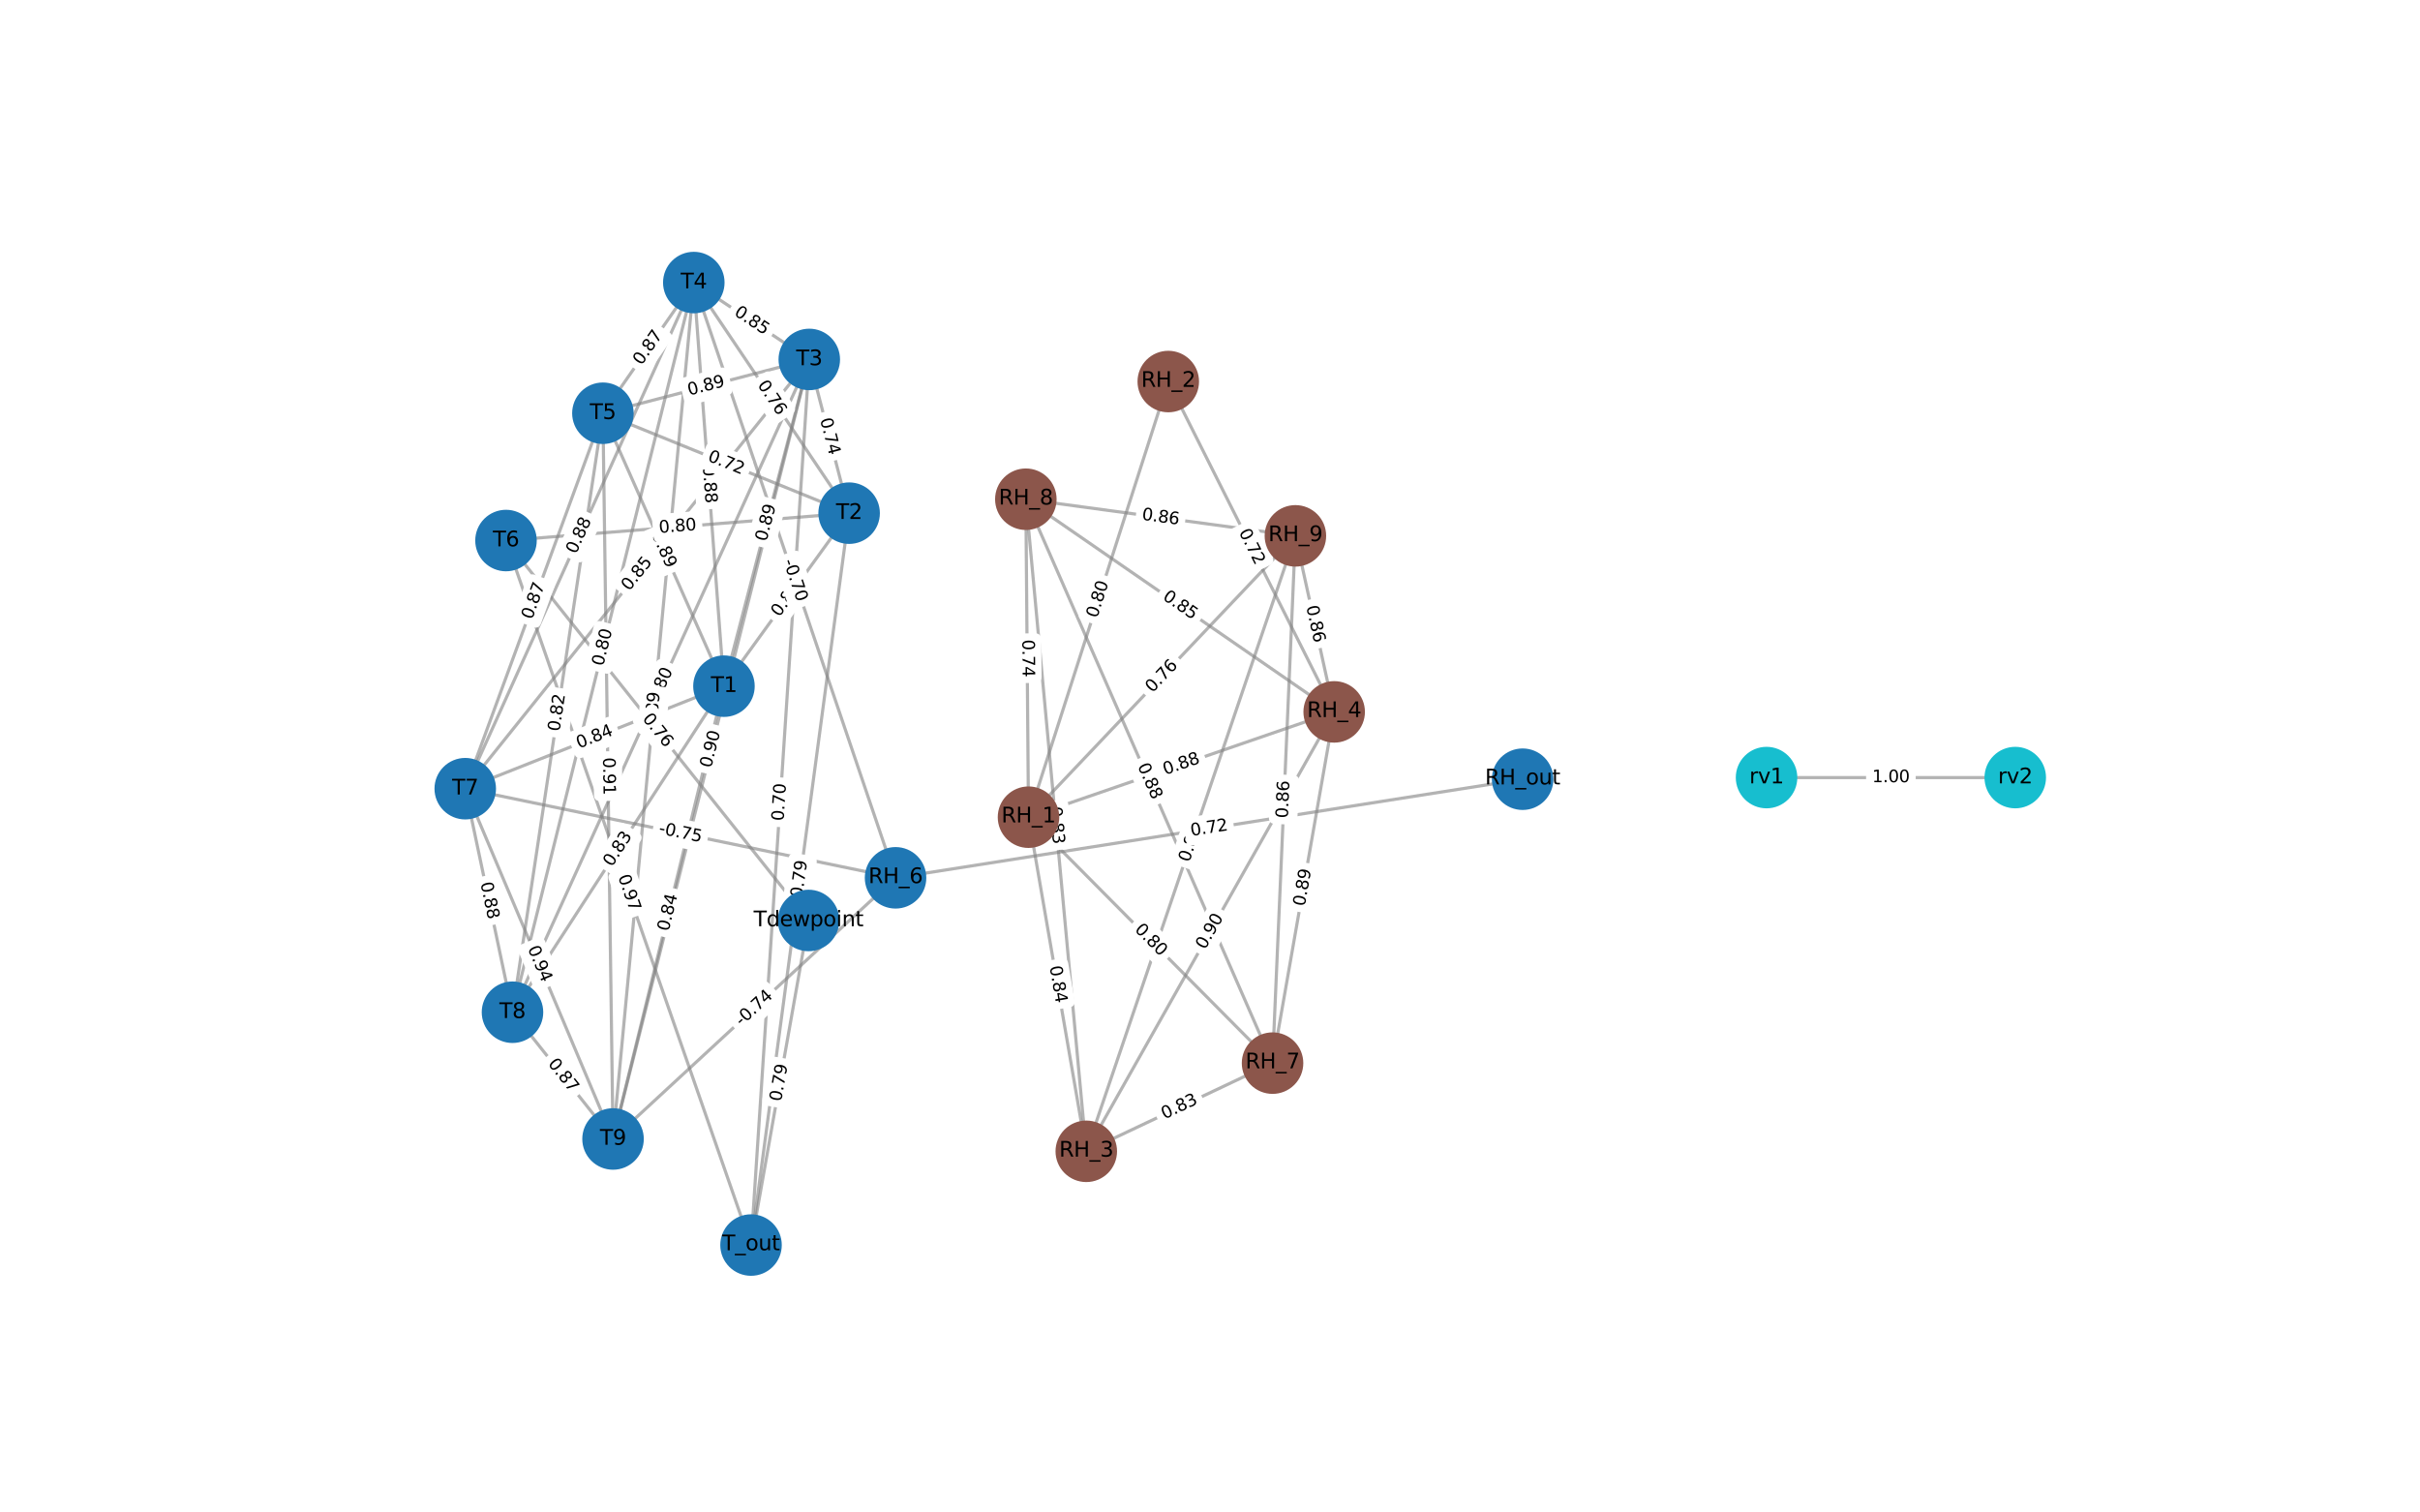 <?xml version="1.0" encoding="utf-8" standalone="no"?>
<!DOCTYPE svg PUBLIC "-//W3C//DTD SVG 1.1//EN"
  "http://www.w3.org/Graphics/SVG/1.1/DTD/svg11.dtd">
<svg xmlns:xlink="http://www.w3.org/1999/xlink" width="1152pt" height="720pt" viewBox="0 0 1152 720" xmlns="http://www.w3.org/2000/svg" version="1.1">
 <defs>
  <style type="text/css">*{stroke-linejoin: round; stroke-linecap: butt}</style>
 </defs>
 <g id="figure_1">
  <g id="patch_1">
   <path d="M 0 720 
L 1152 720 
L 1152 0 
L 0 0 
z
" style="fill: #ffffff"/>
  </g>
  <g id="axes_1">
   <g id="LineCollection_1">
    <path d="M 344.626 326.646 
L 404.208 244.287 
" clip-path="url(#p8467eb697a)" style="fill: none; stroke: #808080; stroke-opacity: 0.6; stroke-width: 1.5"/>
    <path d="M 344.626 326.646 
L 385.246 171.109 
" clip-path="url(#p8467eb697a)" style="fill: none; stroke: #808080; stroke-opacity: 0.6; stroke-width: 1.5"/>
    <path d="M 344.626 326.646 
L 330.273 134.509 
" clip-path="url(#p8467eb697a)" style="fill: none; stroke: #808080; stroke-opacity: 0.6; stroke-width: 1.5"/>
    <path d="M 344.626 326.646 
L 287.004 196.718 
" clip-path="url(#p8467eb697a)" style="fill: none; stroke: #808080; stroke-opacity: 0.6; stroke-width: 1.5"/>
    <path d="M 344.626 326.646 
L 221.474 375.445 
" clip-path="url(#p8467eb697a)" style="fill: none; stroke: #808080; stroke-opacity: 0.6; stroke-width: 1.5"/>
    <path d="M 344.626 326.646 
L 243.962 481.862 
" clip-path="url(#p8467eb697a)" style="fill: none; stroke: #808080; stroke-opacity: 0.6; stroke-width: 1.5"/>
    <path d="M 344.626 326.646 
L 291.824 542.196 
" clip-path="url(#p8467eb697a)" style="fill: none; stroke: #808080; stroke-opacity: 0.6; stroke-width: 1.5"/>
    <path d="M 489.603 389.017 
L 556.138 181.631 
" clip-path="url(#p8467eb697a)" style="fill: none; stroke: #808080; stroke-opacity: 0.6; stroke-width: 1.5"/>
    <path d="M 489.603 389.017 
L 517.107 548.069 
" clip-path="url(#p8467eb697a)" style="fill: none; stroke: #808080; stroke-opacity: 0.6; stroke-width: 1.5"/>
    <path d="M 489.603 389.017 
L 635.113 338.885 
" clip-path="url(#p8467eb697a)" style="fill: none; stroke: #808080; stroke-opacity: 0.6; stroke-width: 1.5"/>
    <path d="M 489.603 389.017 
L 605.774 506.093 
" clip-path="url(#p8467eb697a)" style="fill: none; stroke: #808080; stroke-opacity: 0.6; stroke-width: 1.5"/>
    <path d="M 489.603 389.017 
L 488.335 237.649 
" clip-path="url(#p8467eb697a)" style="fill: none; stroke: #808080; stroke-opacity: 0.6; stroke-width: 1.5"/>
    <path d="M 489.603 389.017 
L 616.656 255.087 
" clip-path="url(#p8467eb697a)" style="fill: none; stroke: #808080; stroke-opacity: 0.6; stroke-width: 1.5"/>
    <path d="M 404.208 244.287 
L 385.246 171.109 
" clip-path="url(#p8467eb697a)" style="fill: none; stroke: #808080; stroke-opacity: 0.6; stroke-width: 1.5"/>
    <path d="M 404.208 244.287 
L 330.273 134.509 
" clip-path="url(#p8467eb697a)" style="fill: none; stroke: #808080; stroke-opacity: 0.6; stroke-width: 1.5"/>
    <path d="M 404.208 244.287 
L 287.004 196.718 
" clip-path="url(#p8467eb697a)" style="fill: none; stroke: #808080; stroke-opacity: 0.6; stroke-width: 1.5"/>
    <path d="M 404.208 244.287 
L 240.872 257.316 
" clip-path="url(#p8467eb697a)" style="fill: none; stroke: #808080; stroke-opacity: 0.6; stroke-width: 1.5"/>
    <path d="M 404.208 244.287 
L 357.513 592.691 
" clip-path="url(#p8467eb697a)" style="fill: none; stroke: #808080; stroke-opacity: 0.6; stroke-width: 1.5"/>
    <path d="M 556.138 181.631 
L 635.113 338.885 
" clip-path="url(#p8467eb697a)" style="fill: none; stroke: #808080; stroke-opacity: 0.6; stroke-width: 1.5"/>
    <path d="M 385.246 171.109 
L 330.273 134.509 
" clip-path="url(#p8467eb697a)" style="fill: none; stroke: #808080; stroke-opacity: 0.6; stroke-width: 1.5"/>
    <path d="M 385.246 171.109 
L 287.004 196.718 
" clip-path="url(#p8467eb697a)" style="fill: none; stroke: #808080; stroke-opacity: 0.6; stroke-width: 1.5"/>
    <path d="M 385.246 171.109 
L 221.474 375.445 
" clip-path="url(#p8467eb697a)" style="fill: none; stroke: #808080; stroke-opacity: 0.6; stroke-width: 1.5"/>
    <path d="M 385.246 171.109 
L 243.962 481.862 
" clip-path="url(#p8467eb697a)" style="fill: none; stroke: #808080; stroke-opacity: 0.6; stroke-width: 1.5"/>
    <path d="M 385.246 171.109 
L 291.824 542.196 
" clip-path="url(#p8467eb697a)" style="fill: none; stroke: #808080; stroke-opacity: 0.6; stroke-width: 1.5"/>
    <path d="M 385.246 171.109 
L 357.513 592.691 
" clip-path="url(#p8467eb697a)" style="fill: none; stroke: #808080; stroke-opacity: 0.6; stroke-width: 1.5"/>
    <path d="M 517.107 548.069 
L 635.113 338.885 
" clip-path="url(#p8467eb697a)" style="fill: none; stroke: #808080; stroke-opacity: 0.6; stroke-width: 1.5"/>
    <path d="M 517.107 548.069 
L 605.774 506.093 
" clip-path="url(#p8467eb697a)" style="fill: none; stroke: #808080; stroke-opacity: 0.6; stroke-width: 1.5"/>
    <path d="M 517.107 548.069 
L 488.335 237.649 
" clip-path="url(#p8467eb697a)" style="fill: none; stroke: #808080; stroke-opacity: 0.6; stroke-width: 1.5"/>
    <path d="M 517.107 548.069 
L 616.656 255.087 
" clip-path="url(#p8467eb697a)" style="fill: none; stroke: #808080; stroke-opacity: 0.6; stroke-width: 1.5"/>
    <path d="M 330.273 134.509 
L 287.004 196.718 
" clip-path="url(#p8467eb697a)" style="fill: none; stroke: #808080; stroke-opacity: 0.6; stroke-width: 1.5"/>
    <path d="M 330.273 134.509 
L 426.315 417.875 
" clip-path="url(#p8467eb697a)" style="fill: none; stroke: #808080; stroke-opacity: 0.6; stroke-width: 1.5"/>
    <path d="M 330.273 134.509 
L 221.474 375.445 
" clip-path="url(#p8467eb697a)" style="fill: none; stroke: #808080; stroke-opacity: 0.6; stroke-width: 1.5"/>
    <path d="M 330.273 134.509 
L 243.962 481.862 
" clip-path="url(#p8467eb697a)" style="fill: none; stroke: #808080; stroke-opacity: 0.6; stroke-width: 1.5"/>
    <path d="M 330.273 134.509 
L 291.824 542.196 
" clip-path="url(#p8467eb697a)" style="fill: none; stroke: #808080; stroke-opacity: 0.6; stroke-width: 1.5"/>
    <path d="M 635.113 338.885 
L 605.774 506.093 
" clip-path="url(#p8467eb697a)" style="fill: none; stroke: #808080; stroke-opacity: 0.6; stroke-width: 1.5"/>
    <path d="M 635.113 338.885 
L 488.335 237.649 
" clip-path="url(#p8467eb697a)" style="fill: none; stroke: #808080; stroke-opacity: 0.6; stroke-width: 1.5"/>
    <path d="M 635.113 338.885 
L 616.656 255.087 
" clip-path="url(#p8467eb697a)" style="fill: none; stroke: #808080; stroke-opacity: 0.6; stroke-width: 1.5"/>
    <path d="M 287.004 196.718 
L 221.474 375.445 
" clip-path="url(#p8467eb697a)" style="fill: none; stroke: #808080; stroke-opacity: 0.6; stroke-width: 1.5"/>
    <path d="M 287.004 196.718 
L 243.962 481.862 
" clip-path="url(#p8467eb697a)" style="fill: none; stroke: #808080; stroke-opacity: 0.6; stroke-width: 1.5"/>
    <path d="M 287.004 196.718 
L 291.824 542.196 
" clip-path="url(#p8467eb697a)" style="fill: none; stroke: #808080; stroke-opacity: 0.6; stroke-width: 1.5"/>
    <path d="M 240.872 257.316 
L 357.513 592.691 
" clip-path="url(#p8467eb697a)" style="fill: none; stroke: #808080; stroke-opacity: 0.6; stroke-width: 1.5"/>
    <path d="M 240.872 257.316 
L 384.898 438.177 
" clip-path="url(#p8467eb697a)" style="fill: none; stroke: #808080; stroke-opacity: 0.6; stroke-width: 1.5"/>
    <path d="M 426.315 417.875 
L 221.474 375.445 
" clip-path="url(#p8467eb697a)" style="fill: none; stroke: #808080; stroke-opacity: 0.6; stroke-width: 1.5"/>
    <path d="M 426.315 417.875 
L 291.824 542.196 
" clip-path="url(#p8467eb697a)" style="fill: none; stroke: #808080; stroke-opacity: 0.6; stroke-width: 1.5"/>
    <path d="M 426.315 417.875 
L 724.823 370.934 
" clip-path="url(#p8467eb697a)" style="fill: none; stroke: #808080; stroke-opacity: 0.6; stroke-width: 1.5"/>
    <path d="M 221.474 375.445 
L 243.962 481.862 
" clip-path="url(#p8467eb697a)" style="fill: none; stroke: #808080; stroke-opacity: 0.6; stroke-width: 1.5"/>
    <path d="M 221.474 375.445 
L 291.824 542.196 
" clip-path="url(#p8467eb697a)" style="fill: none; stroke: #808080; stroke-opacity: 0.6; stroke-width: 1.5"/>
    <path d="M 605.774 506.093 
L 488.335 237.649 
" clip-path="url(#p8467eb697a)" style="fill: none; stroke: #808080; stroke-opacity: 0.6; stroke-width: 1.5"/>
    <path d="M 605.774 506.093 
L 616.656 255.087 
" clip-path="url(#p8467eb697a)" style="fill: none; stroke: #808080; stroke-opacity: 0.6; stroke-width: 1.5"/>
    <path d="M 243.962 481.862 
L 291.824 542.196 
" clip-path="url(#p8467eb697a)" style="fill: none; stroke: #808080; stroke-opacity: 0.6; stroke-width: 1.5"/>
    <path d="M 488.335 237.649 
L 616.656 255.087 
" clip-path="url(#p8467eb697a)" style="fill: none; stroke: #808080; stroke-opacity: 0.6; stroke-width: 1.5"/>
    <path d="M 357.513 592.691 
L 384.898 438.177 
" clip-path="url(#p8467eb697a)" style="fill: none; stroke: #808080; stroke-opacity: 0.6; stroke-width: 1.5"/>
    <path d="M 840.934 370.156 
L 959.326 370.156 
" clip-path="url(#p8467eb697a)" style="fill: none; stroke: #808080; stroke-opacity: 0.6; stroke-width: 1.5"/>
   </g>
   <g id="text_1">
    <g id="patch_2">
     <path d="M 374.278 296.358 
L 384.718 281.926 
Q 386.125 279.982 384.181 278.575 
L 377.907 274.037 
Q 375.963 272.63 374.556 274.574 
L 364.116 289.006 
Q 362.709 290.951 364.653 292.358 
L 370.926 296.896 
Q 372.871 298.303 374.278 296.358 
z
" clip-path="url(#p8467eb697a)" style="fill: #ffffff; stroke: #ffffff; stroke-linejoin: miter"/>
    </g>
    <g clip-path="url(#p8467eb697a)">
     <!-- 0.84 -->
     <g transform="translate(370.985 293.976) rotate(-54.116) scale(0.08 -0.08)">
      <defs>
       <path id="DejaVuSans-30" d="M 2034 4250 
Q 1547 4250 1301 3770 
Q 1056 3291 1056 2328 
Q 1056 1369 1301 889 
Q 1547 409 2034 409 
Q 2525 409 2770 889 
Q 3016 1369 3016 2328 
Q 3016 3291 2770 3770 
Q 2525 4250 2034 4250 
z
M 2034 4750 
Q 2819 4750 3233 4129 
Q 3647 3509 3647 2328 
Q 3647 1150 3233 529 
Q 2819 -91 2034 -91 
Q 1250 -91 836 529 
Q 422 1150 422 2328 
Q 422 3509 836 4129 
Q 1250 4750 2034 4750 
z
" transform="scale(0.016)"/>
       <path id="DejaVuSans-2e" d="M 684 794 
L 1344 794 
L 1344 0 
L 684 0 
L 684 794 
z
" transform="scale(0.016)"/>
       <path id="DejaVuSans-38" d="M 2034 2216 
Q 1584 2216 1326 1975 
Q 1069 1734 1069 1313 
Q 1069 891 1326 650 
Q 1584 409 2034 409 
Q 2484 409 2743 651 
Q 3003 894 3003 1313 
Q 3003 1734 2745 1975 
Q 2488 2216 2034 2216 
z
M 1403 2484 
Q 997 2584 770 2862 
Q 544 3141 544 3541 
Q 544 4100 942 4425 
Q 1341 4750 2034 4750 
Q 2731 4750 3128 4425 
Q 3525 4100 3525 3541 
Q 3525 3141 3298 2862 
Q 3072 2584 2669 2484 
Q 3125 2378 3379 2068 
Q 3634 1759 3634 1313 
Q 3634 634 3220 271 
Q 2806 -91 2034 -91 
Q 1263 -91 848 271 
Q 434 634 434 1313 
Q 434 1759 690 2068 
Q 947 2378 1403 2484 
z
M 1172 3481 
Q 1172 3119 1398 2916 
Q 1625 2713 2034 2713 
Q 2441 2713 2670 2916 
Q 2900 3119 2900 3481 
Q 2900 3844 2670 4047 
Q 2441 4250 2034 4250 
Q 1625 4250 1398 4047 
Q 1172 3844 1172 3481 
z
" transform="scale(0.016)"/>
       <path id="DejaVuSans-34" d="M 2419 4116 
L 825 1625 
L 2419 1625 
L 2419 4116 
z
M 2253 4666 
L 3047 4666 
L 3047 1625 
L 3713 1625 
L 3713 1100 
L 3047 1100 
L 3047 0 
L 2419 0 
L 2419 1100 
L 313 1100 
L 313 1709 
L 2253 4666 
z
" transform="scale(0.016)"/>
      </defs>
      <use xlink:href="#DejaVuSans-30"/>
      <use xlink:href="#DejaVuSans-2e" x="63.623"/>
      <use xlink:href="#DejaVuSans-38" x="95.41"/>
      <use xlink:href="#DejaVuSans-34" x="159.033"/>
     </g>
    </g>
   </g>
   <g id="text_2">
    <g id="patch_3">
     <path d="M 368.753 259.079 
L 373.254 241.845 
Q 373.861 239.523 371.539 238.916 
L 364.047 236.96 
Q 361.725 236.353 361.119 238.675 
L 356.618 255.91 
Q 356.011 258.232 358.333 258.838 
L 365.825 260.795 
Q 368.147 261.401 368.753 259.079 
z
" clip-path="url(#p8467eb697a)" style="fill: #ffffff; stroke: #ffffff; stroke-linejoin: miter"/>
    </g>
    <g clip-path="url(#p8467eb697a)">
     <!-- 0.89 -->
     <g transform="translate(364.821 258.052) rotate(-75.363) scale(0.08 -0.08)">
      <defs>
       <path id="DejaVuSans-39" d="M 703 97 
L 703 672 
Q 941 559 1184 500 
Q 1428 441 1663 441 
Q 2288 441 2617 861 
Q 2947 1281 2994 2138 
Q 2813 1869 2534 1725 
Q 2256 1581 1919 1581 
Q 1219 1581 811 2004 
Q 403 2428 403 3163 
Q 403 3881 828 4315 
Q 1253 4750 1959 4750 
Q 2769 4750 3195 4129 
Q 3622 3509 3622 2328 
Q 3622 1225 3098 567 
Q 2575 -91 1691 -91 
Q 1453 -91 1209 -44 
Q 966 3 703 97 
z
M 1959 2075 
Q 2384 2075 2632 2365 
Q 2881 2656 2881 3163 
Q 2881 3666 2632 3958 
Q 2384 4250 1959 4250 
Q 1534 4250 1286 3958 
Q 1038 3666 1038 3163 
Q 1038 2656 1286 2365 
Q 1534 2075 1959 2075 
z
" transform="scale(0.016)"/>
      </defs>
      <use xlink:href="#DejaVuSans-30"/>
      <use xlink:href="#DejaVuSans-2e" x="63.623"/>
      <use xlink:href="#DejaVuSans-38" x="95.41"/>
      <use xlink:href="#DejaVuSans-39" x="159.033"/>
     </g>
    </g>
   </g>
   <g id="text_3">
    <g id="patch_4">
     <path d="M 330.532 222.163 
L 331.859 239.926 
Q 332.038 242.319 334.431 242.141 
L 342.152 241.564 
Q 344.545 241.385 344.367 238.992 
L 343.04 221.229 
Q 342.861 218.835 340.468 219.014 
L 332.747 219.591 
Q 330.353 219.77 330.532 222.163 
z
" clip-path="url(#p8467eb697a)" style="fill: #ffffff; stroke: #ffffff; stroke-linejoin: miter"/>
    </g>
    <g clip-path="url(#p8467eb697a)">
     <!-- 0.88 -->
     <g transform="translate(334.585 221.86) rotate(-274.272) scale(0.08 -0.08)">
      <use xlink:href="#DejaVuSans-30"/>
      <use xlink:href="#DejaVuSans-2e" x="63.623"/>
      <use xlink:href="#DejaVuSans-38" x="95.41"/>
      <use xlink:href="#DejaVuSans-38" x="159.033"/>
     </g>
    </g>
   </g>
   <g id="text_4">
    <g id="patch_5">
     <path d="M 306.471 256.083 
L 313.693 272.366 
Q 314.666 274.56 316.86 273.587 
L 323.937 270.448 
Q 326.131 269.475 325.158 267.281 
L 317.937 250.998 
Q 316.964 248.804 314.77 249.777 
L 307.692 252.916 
Q 305.498 253.889 306.471 256.083 
z
" clip-path="url(#p8467eb697a)" style="fill: #ffffff; stroke: #ffffff; stroke-linejoin: miter"/>
    </g>
    <g clip-path="url(#p8467eb697a)">
     <!-- 0.89 -->
     <g transform="translate(310.186 254.435) rotate(-293.917) scale(0.08 -0.08)">
      <use xlink:href="#DejaVuSans-30"/>
      <use xlink:href="#DejaVuSans-2e" x="63.623"/>
      <use xlink:href="#DejaVuSans-38" x="95.41"/>
      <use xlink:href="#DejaVuSans-39" x="159.033"/>
     </g>
    </g>
   </g>
   <g id="text_5">
    <g id="patch_6">
     <path d="M 277.08 360.157 
L 293.64 353.595 
Q 295.871 352.711 294.987 350.479 
L 292.135 343.281 
Q 291.251 341.05 289.02 341.934 
L 272.46 348.496 
Q 270.229 349.38 271.113 351.612 
L 273.965 358.81 
Q 274.849 361.041 277.08 360.157 
z
" clip-path="url(#p8467eb697a)" style="fill: #ffffff; stroke: #ffffff; stroke-linejoin: miter"/>
    </g>
    <g clip-path="url(#p8467eb697a)">
     <!-- 0.84 -->
     <g transform="translate(275.583 356.379) rotate(-21.616) scale(0.08 -0.08)">
      <use xlink:href="#DejaVuSans-30"/>
      <use xlink:href="#DejaVuSans-2e" x="63.623"/>
      <use xlink:href="#DejaVuSans-38" x="95.41"/>
      <use xlink:href="#DejaVuSans-34" x="159.033"/>
     </g>
    </g>
   </g>
   <g id="text_6">
    <g id="patch_7">
     <path d="M 294.709 415.139 
L 304.402 400.194 
Q 305.708 398.18 303.694 396.874 
L 297.198 392.661 
Q 295.184 391.356 293.878 393.369 
L 284.186 408.314 
Q 282.88 410.328 284.894 411.633 
L 291.39 415.846 
Q 293.403 417.152 294.709 415.139 
z
" clip-path="url(#p8467eb697a)" style="fill: #ffffff; stroke: #ffffff; stroke-linejoin: miter"/>
    </g>
    <g clip-path="url(#p8467eb697a)">
     <!-- 0.83 -->
     <g transform="translate(291.3 412.927) rotate(-57.035) scale(0.08 -0.08)">
      <defs>
       <path id="DejaVuSans-33" d="M 2597 2516 
Q 3050 2419 3304 2112 
Q 3559 1806 3559 1356 
Q 3559 666 3084 287 
Q 2609 -91 1734 -91 
Q 1441 -91 1130 -33 
Q 819 25 488 141 
L 488 750 
Q 750 597 1062 519 
Q 1375 441 1716 441 
Q 2309 441 2620 675 
Q 2931 909 2931 1356 
Q 2931 1769 2642 2001 
Q 2353 2234 1838 2234 
L 1294 2234 
L 1294 2753 
L 1863 2753 
Q 2328 2753 2575 2939 
Q 2822 3125 2822 3475 
Q 2822 3834 2567 4026 
Q 2313 4219 1838 4219 
Q 1578 4219 1281 4162 
Q 984 4106 628 3988 
L 628 4550 
Q 988 4650 1302 4700 
Q 1616 4750 1894 4750 
Q 2613 4750 3031 4423 
Q 3450 4097 3450 3541 
Q 3450 3153 3228 2886 
Q 3006 2619 2597 2516 
z
" transform="scale(0.016)"/>
      </defs>
      <use xlink:href="#DejaVuSans-30"/>
      <use xlink:href="#DejaVuSans-2e" x="63.623"/>
      <use xlink:href="#DejaVuSans-38" x="95.41"/>
      <use xlink:href="#DejaVuSans-33" x="159.033"/>
     </g>
    </g>
   </g>
   <g id="text_7">
    <g id="patch_8">
     <path d="M 322.197 444.563 
L 326.435 427.262 
Q 327.006 424.931 324.675 424.36 
L 317.155 422.518 
Q 314.824 421.947 314.253 424.278 
L 310.015 441.579 
Q 309.444 443.91 311.775 444.481 
L 319.295 446.324 
Q 321.626 446.895 322.197 444.563 
z
" clip-path="url(#p8467eb697a)" style="fill: #ffffff; stroke: #ffffff; stroke-linejoin: miter"/>
    </g>
    <g clip-path="url(#p8467eb697a)">
     <!-- 0.84 -->
     <g transform="translate(318.25 443.597) rotate(-76.236) scale(0.08 -0.08)">
      <use xlink:href="#DejaVuSans-30"/>
      <use xlink:href="#DejaVuSans-2e" x="63.623"/>
      <use xlink:href="#DejaVuSans-38" x="95.41"/>
      <use xlink:href="#DejaVuSans-34" x="159.033"/>
     </g>
    </g>
   </g>
   <g id="text_8">
    <g id="patch_9">
     <path d="M 526.121 295.72 
L 531.563 278.759 
Q 532.296 276.474 530.011 275.741 
L 522.638 273.376 
Q 520.353 272.643 519.62 274.928 
L 514.178 291.889 
Q 513.445 294.174 515.73 294.907 
L 523.103 297.273 
Q 525.388 298.006 526.121 295.72 
z
" clip-path="url(#p8467eb697a)" style="fill: #ffffff; stroke: #ffffff; stroke-linejoin: miter"/>
    </g>
    <g clip-path="url(#p8467eb697a)">
     <!-- 0.80 -->
     <g transform="translate(522.252 294.479) rotate(-72.212) scale(0.08 -0.08)">
      <use xlink:href="#DejaVuSans-30"/>
      <use xlink:href="#DejaVuSans-2e" x="63.623"/>
      <use xlink:href="#DejaVuSans-38" x="95.41"/>
      <use xlink:href="#DejaVuSans-30" x="159.033"/>
     </g>
    </g>
   </g>
   <g id="text_9">
    <g id="patch_10">
     <path d="M 495.658 460.836 
L 498.693 478.388 
Q 499.102 480.753 501.467 480.344 
L 509.096 479.024 
Q 511.461 478.616 511.052 476.251 
L 508.017 458.699 
Q 507.608 456.334 505.243 456.743 
L 497.614 458.062 
Q 495.249 458.471 495.658 460.836 
z
" clip-path="url(#p8467eb697a)" style="fill: #ffffff; stroke: #ffffff; stroke-linejoin: miter"/>
    </g>
    <g clip-path="url(#p8467eb697a)">
     <!-- 0.84 -->
     <g transform="translate(499.662 460.143) rotate(-279.811) scale(0.08 -0.08)">
      <use xlink:href="#DejaVuSans-30"/>
      <use xlink:href="#DejaVuSans-2e" x="63.623"/>
      <use xlink:href="#DejaVuSans-38" x="95.41"/>
      <use xlink:href="#DejaVuSans-34" x="159.033"/>
     </g>
    </g>
   </g>
   <g id="text_10">
    <g id="patch_11">
     <path d="M 555.98 372.781 
L 572.821 366.979 
Q 575.09 366.198 574.308 363.928 
L 571.786 356.608 
Q 571.005 354.339 568.736 355.121 
L 551.895 360.923 
Q 549.625 361.705 550.407 363.974 
L 552.929 371.294 
Q 553.711 373.563 555.98 372.781 
z
" clip-path="url(#p8467eb697a)" style="fill: #ffffff; stroke: #ffffff; stroke-linejoin: miter"/>
    </g>
    <g clip-path="url(#p8467eb697a)">
     <!-- 0.88 -->
     <g transform="translate(554.656 368.939) rotate(-19.01) scale(0.08 -0.08)">
      <use xlink:href="#DejaVuSans-30"/>
      <use xlink:href="#DejaVuSans-2e" x="63.623"/>
      <use xlink:href="#DejaVuSans-38" x="95.41"/>
      <use xlink:href="#DejaVuSans-38" x="159.033"/>
     </g>
    </g>
   </g>
   <g id="text_11">
    <g id="patch_12">
     <path d="M 536.964 445.65 
L 549.51 458.295 
Q 551.201 459.998 552.904 458.308 
L 558.4 452.854 
Q 560.104 451.164 558.413 449.46 
L 545.867 436.816 
Q 544.177 435.112 542.473 436.803 
L 536.977 442.256 
Q 535.273 443.947 536.964 445.65 
z
" clip-path="url(#p8467eb697a)" style="fill: #ffffff; stroke: #ffffff; stroke-linejoin: miter"/>
    </g>
    <g clip-path="url(#p8467eb697a)">
     <!-- 0.80 -->
     <g transform="translate(539.848 442.788) rotate(-314.778) scale(0.08 -0.08)">
      <use xlink:href="#DejaVuSans-30"/>
      <use xlink:href="#DejaVuSans-2e" x="63.623"/>
      <use xlink:href="#DejaVuSans-38" x="95.41"/>
      <use xlink:href="#DejaVuSans-30" x="159.033"/>
     </g>
    </g>
   </g>
   <g id="text_12">
    <g id="patch_13">
     <path d="M 482.623 304.48 
L 482.773 322.292 
Q 482.793 324.692 485.193 324.671 
L 492.935 324.607 
Q 495.335 324.587 495.315 322.187 
L 495.165 304.375 
Q 495.145 301.975 492.745 301.995 
L 485.003 302.06 
Q 482.603 302.08 482.623 304.48 
z
" clip-path="url(#p8467eb697a)" style="fill: #ffffff; stroke: #ffffff; stroke-linejoin: miter"/>
    </g>
    <g clip-path="url(#p8467eb697a)">
     <!-- 0.74 -->
     <g transform="translate(486.687 304.446) rotate(-270.48) scale(0.08 -0.08)">
      <defs>
       <path id="DejaVuSans-37" d="M 525 4666 
L 3525 4666 
L 3525 4397 
L 1831 0 
L 1172 0 
L 2766 4134 
L 525 4134 
L 525 4666 
z
" transform="scale(0.016)"/>
      </defs>
      <use xlink:href="#DejaVuSans-30"/>
      <use xlink:href="#DejaVuSans-2e" x="63.623"/>
      <use xlink:href="#DejaVuSans-37" x="95.41"/>
      <use xlink:href="#DejaVuSans-34" x="159.033"/>
     </g>
    </g>
   </g>
   <g id="text_13">
    <g id="patch_14">
     <path d="M 551.55 332.83 
L 563.809 319.907 
Q 565.461 318.166 563.72 316.514 
L 558.102 311.185 
Q 556.361 309.533 554.71 311.275 
L 542.45 324.197 
Q 540.799 325.939 542.54 327.59 
L 548.157 332.919 
Q 549.898 334.571 551.55 332.83 
z
" clip-path="url(#p8467eb697a)" style="fill: #ffffff; stroke: #ffffff; stroke-linejoin: miter"/>
    </g>
    <g clip-path="url(#p8467eb697a)">
     <!-- 0.76 -->
     <g transform="translate(548.602 330.033) rotate(-46.509) scale(0.08 -0.08)">
      <defs>
       <path id="DejaVuSans-36" d="M 2113 2584 
Q 1688 2584 1439 2293 
Q 1191 2003 1191 1497 
Q 1191 994 1439 701 
Q 1688 409 2113 409 
Q 2538 409 2786 701 
Q 3034 994 3034 1497 
Q 3034 2003 2786 2293 
Q 2538 2584 2113 2584 
z
M 3366 4563 
L 3366 3988 
Q 3128 4100 2886 4159 
Q 2644 4219 2406 4219 
Q 1781 4219 1451 3797 
Q 1122 3375 1075 2522 
Q 1259 2794 1537 2939 
Q 1816 3084 2150 3084 
Q 2853 3084 3261 2657 
Q 3669 2231 3669 1497 
Q 3669 778 3244 343 
Q 2819 -91 2113 -91 
Q 1303 -91 875 529 
Q 447 1150 447 2328 
Q 447 3434 972 4092 
Q 1497 4750 2381 4750 
Q 2619 4750 2861 4703 
Q 3103 4656 3366 4563 
z
" transform="scale(0.016)"/>
      </defs>
      <use xlink:href="#DejaVuSans-30"/>
      <use xlink:href="#DejaVuSans-2e" x="63.623"/>
      <use xlink:href="#DejaVuSans-37" x="95.41"/>
      <use xlink:href="#DejaVuSans-36" x="159.033"/>
     </g>
    </g>
   </g>
   <g id="text_14">
    <g id="patch_15">
     <path d="M 386.422 200.649 
L 390.89 217.892 
Q 391.492 220.216 393.816 219.614 
L 401.311 217.672 
Q 403.634 217.07 403.032 214.746 
L 398.564 197.503 
Q 397.962 195.18 395.639 195.782 
L 388.144 197.724 
Q 385.82 198.326 386.422 200.649 
z
" clip-path="url(#p8467eb697a)" style="fill: #ffffff; stroke: #ffffff; stroke-linejoin: miter"/>
    </g>
    <g clip-path="url(#p8467eb697a)">
     <!-- 0.74 -->
     <g transform="translate(390.356 199.63) rotate(-284.527) scale(0.08 -0.08)">
      <use xlink:href="#DejaVuSans-30"/>
      <use xlink:href="#DejaVuSans-2e" x="63.623"/>
      <use xlink:href="#DejaVuSans-37" x="95.41"/>
      <use xlink:href="#DejaVuSans-34" x="159.033"/>
     </g>
    </g>
   </g>
   <g id="text_15">
    <g id="patch_16">
     <path d="M 357.064 185.514 
L 367.014 200.288 
Q 368.355 202.279 370.346 200.938 
L 376.767 196.613 
Q 378.758 195.272 377.417 193.282 
L 367.467 178.508 
Q 366.126 176.517 364.136 177.858 
L 357.714 182.183 
Q 355.723 183.523 357.064 185.514 
z
" clip-path="url(#p8467eb697a)" style="fill: #ffffff; stroke: #ffffff; stroke-linejoin: miter"/>
    </g>
    <g clip-path="url(#p8467eb697a)">
     <!-- 0.76 -->
     <g transform="translate(360.434 183.244) rotate(-303.96) scale(0.08 -0.08)">
      <use xlink:href="#DejaVuSans-30"/>
      <use xlink:href="#DejaVuSans-2e" x="63.623"/>
      <use xlink:href="#DejaVuSans-37" x="95.41"/>
      <use xlink:href="#DejaVuSans-36" x="159.033"/>
     </g>
    </g>
   </g>
   <g id="text_16">
    <g id="patch_17">
     <path d="M 334.995 222.964 
L 351.5 229.663 
Q 353.724 230.565 354.626 228.341 
L 357.538 221.167 
Q 358.441 218.943 356.217 218.041 
L 339.712 211.342 
Q 337.488 210.44 336.586 212.663 
L 333.674 219.838 
Q 332.771 222.061 334.995 222.964 
z
" clip-path="url(#p8467eb697a)" style="fill: #ffffff; stroke: #ffffff; stroke-linejoin: miter"/>
    </g>
    <g clip-path="url(#p8467eb697a)">
     <!-- 0.72 -->
     <g transform="translate(336.523 219.198) rotate(-337.91) scale(0.08 -0.08)">
      <defs>
       <path id="DejaVuSans-32" d="M 1228 531 
L 3431 531 
L 3431 0 
L 469 0 
L 469 531 
Q 828 903 1448 1529 
Q 2069 2156 2228 2338 
Q 2531 2678 2651 2914 
Q 2772 3150 2772 3378 
Q 2772 3750 2511 3984 
Q 2250 4219 1831 4219 
Q 1534 4219 1204 4116 
Q 875 4013 500 3803 
L 500 4441 
Q 881 4594 1212 4672 
Q 1544 4750 1819 4750 
Q 2544 4750 2975 4387 
Q 3406 4025 3406 3419 
Q 3406 3131 3298 2873 
Q 3191 2616 2906 2266 
Q 2828 2175 2409 1742 
Q 1991 1309 1228 531 
z
" transform="scale(0.016)"/>
      </defs>
      <use xlink:href="#DejaVuSans-30"/>
      <use xlink:href="#DejaVuSans-2e" x="63.623"/>
      <use xlink:href="#DejaVuSans-37" x="95.41"/>
      <use xlink:href="#DejaVuSans-32" x="159.033"/>
     </g>
    </g>
   </g>
   <g id="text_17">
    <g id="patch_18">
     <path d="M 314.161 257.761 
L 331.917 256.345 
Q 334.309 256.154 334.119 253.762 
L 333.503 246.044 
Q 333.312 243.651 330.92 243.842 
L 313.164 245.258 
Q 310.771 245.449 310.962 247.842 
L 311.578 255.56 
Q 311.768 257.952 314.161 257.761 
z
" clip-path="url(#p8467eb697a)" style="fill: #ffffff; stroke: #ffffff; stroke-linejoin: miter"/>
    </g>
    <g clip-path="url(#p8467eb697a)">
     <!-- 0.80 -->
     <g transform="translate(313.838 253.71) rotate(-4.561) scale(0.08 -0.08)">
      <use xlink:href="#DejaVuSans-30"/>
      <use xlink:href="#DejaVuSans-2e" x="63.623"/>
      <use xlink:href="#DejaVuSans-38" x="95.41"/>
      <use xlink:href="#DejaVuSans-30" x="159.033"/>
     </g>
    </g>
   </g>
   <g id="text_18">
    <g id="patch_19">
     <path d="M 385.893 428.149 
L 388.259 410.495 
Q 388.578 408.116 386.199 407.797 
L 378.526 406.769 
Q 376.147 406.45 375.828 408.828 
L 373.462 426.483 
Q 373.143 428.862 375.522 429.181 
L 383.196 430.209 
Q 385.574 430.528 385.893 428.149 
z
" clip-path="url(#p8467eb697a)" style="fill: #ffffff; stroke: #ffffff; stroke-linejoin: miter"/>
    </g>
    <g clip-path="url(#p8467eb697a)">
     <!-- 0.79 -->
     <g transform="translate(381.865 427.609) rotate(-82.366) scale(0.08 -0.08)">
      <use xlink:href="#DejaVuSans-30"/>
      <use xlink:href="#DejaVuSans-2e" x="63.623"/>
      <use xlink:href="#DejaVuSans-37" x="95.41"/>
      <use xlink:href="#DejaVuSans-39" x="159.033"/>
     </g>
    </g>
   </g>
   <g id="text_19">
    <g id="patch_20">
     <path d="M 586.024 255.114 
L 594.018 271.032 
Q 595.095 273.176 597.24 272.099 
L 604.159 268.624 
Q 606.304 267.547 605.226 265.403 
L 597.232 249.485 
Q 596.155 247.34 594.011 248.417 
L 587.092 251.892 
Q 584.947 252.969 586.024 255.114 
z
" clip-path="url(#p8467eb697a)" style="fill: #ffffff; stroke: #ffffff; stroke-linejoin: miter"/>
    </g>
    <g clip-path="url(#p8467eb697a)">
     <!-- 0.72 -->
     <g transform="translate(589.655 253.29) rotate(-296.666) scale(0.08 -0.08)">
      <use xlink:href="#DejaVuSans-30"/>
      <use xlink:href="#DejaVuSans-2e" x="63.623"/>
      <use xlink:href="#DejaVuSans-37" x="95.41"/>
      <use xlink:href="#DejaVuSans-32" x="159.033"/>
     </g>
    </g>
   </g>
   <g id="text_20">
    <g id="patch_21">
     <path d="M 346.871 153.093 
L 361.698 162.965 
Q 363.695 164.295 365.025 162.297 
L 369.316 155.852 
Q 370.646 153.855 368.649 152.524 
L 353.822 142.653 
Q 351.824 141.323 350.494 143.321 
L 346.203 149.766 
Q 344.873 151.763 346.871 153.093 
z
" clip-path="url(#p8467eb697a)" style="fill: #ffffff; stroke: #ffffff; stroke-linejoin: miter"/>
    </g>
    <g clip-path="url(#p8467eb697a)">
     <!-- 0.85 -->
     <g transform="translate(349.123 149.711) rotate(-326.345) scale(0.08 -0.08)">
      <defs>
       <path id="DejaVuSans-35" d="M 691 4666 
L 3169 4666 
L 3169 4134 
L 1269 4134 
L 1269 2991 
Q 1406 3038 1543 3061 
Q 1681 3084 1819 3084 
Q 2600 3084 3056 2656 
Q 3513 2228 3513 1497 
Q 3513 744 3044 326 
Q 2575 -91 1722 -91 
Q 1428 -91 1123 -41 
Q 819 9 494 109 
L 494 744 
Q 775 591 1075 516 
Q 1375 441 1709 441 
Q 2250 441 2565 725 
Q 2881 1009 2881 1497 
Q 2881 1984 2565 2268 
Q 2250 2553 1709 2553 
Q 1456 2553 1204 2497 
Q 953 2441 691 2322 
L 691 4666 
z
" transform="scale(0.016)"/>
      </defs>
      <use xlink:href="#DejaVuSans-30"/>
      <use xlink:href="#DejaVuSans-2e" x="63.623"/>
      <use xlink:href="#DejaVuSans-38" x="95.41"/>
      <use xlink:href="#DejaVuSans-35" x="159.033"/>
     </g>
    </g>
   </g>
   <g id="text_21">
    <g id="patch_22">
     <path d="M 329.089 192.228 
L 346.325 187.735 
Q 348.648 187.13 348.042 184.807 
L 346.089 177.315 
Q 345.484 174.993 343.161 175.598 
L 325.925 180.091 
Q 323.602 180.697 324.208 183.019 
L 326.161 190.511 
Q 326.766 192.834 329.089 192.228 
z
" clip-path="url(#p8467eb697a)" style="fill: #ffffff; stroke: #ffffff; stroke-linejoin: miter"/>
    </g>
    <g clip-path="url(#p8467eb697a)">
     <!-- 0.89 -->
     <g transform="translate(328.064 188.296) rotate(-14.61) scale(0.08 -0.08)">
      <use xlink:href="#DejaVuSans-30"/>
      <use xlink:href="#DejaVuSans-2e" x="63.623"/>
      <use xlink:href="#DejaVuSans-38" x="95.41"/>
      <use xlink:href="#DejaVuSans-39" x="159.033"/>
     </g>
    </g>
   </g>
   <g id="text_22">
    <g id="patch_23">
     <path d="M 302.684 284.149 
L 313.824 270.25 
Q 315.325 268.377 313.452 266.876 
L 307.41 262.034 
Q 305.538 260.533 304.037 262.405 
L 292.897 276.305 
Q 291.396 278.177 293.269 279.678 
L 299.31 284.52 
Q 301.183 286.021 302.684 284.149 
z
" clip-path="url(#p8467eb697a)" style="fill: #ffffff; stroke: #ffffff; stroke-linejoin: miter"/>
    </g>
    <g clip-path="url(#p8467eb697a)">
     <!-- 0.85 -->
     <g transform="translate(299.513 281.607) rotate(-51.289) scale(0.08 -0.08)">
      <use xlink:href="#DejaVuSans-30"/>
      <use xlink:href="#DejaVuSans-2e" x="63.623"/>
      <use xlink:href="#DejaVuSans-38" x="95.41"/>
      <use xlink:href="#DejaVuSans-35" x="159.033"/>
     </g>
    </g>
   </g>
   <g id="text_23">
    <g id="patch_24">
     <path d="M 316.627 337.189 
L 323.999 320.973 
Q 324.992 318.789 322.808 317.795 
L 315.759 314.591 
Q 313.575 313.597 312.581 315.782 
L 305.209 331.998 
Q 304.216 334.182 306.401 335.176 
L 313.449 338.38 
Q 315.634 339.373 316.627 337.189 
z
" clip-path="url(#p8467eb697a)" style="fill: #ffffff; stroke: #ffffff; stroke-linejoin: miter"/>
    </g>
    <g clip-path="url(#p8467eb697a)">
     <!-- 0.80 -->
     <g transform="translate(312.928 335.507) rotate(-65.551) scale(0.08 -0.08)">
      <use xlink:href="#DejaVuSans-30"/>
      <use xlink:href="#DejaVuSans-2e" x="63.623"/>
      <use xlink:href="#DejaVuSans-38" x="95.41"/>
      <use xlink:href="#DejaVuSans-30" x="159.033"/>
     </g>
    </g>
   </g>
   <g id="text_24">
    <g id="patch_25">
     <path d="M 342.442 366.82 
L 346.791 349.547 
Q 347.377 347.219 345.05 346.633 
L 337.541 344.743 
Q 335.214 344.157 334.628 346.485 
L 330.279 363.758 
Q 329.694 366.086 332.021 366.671 
L 339.529 368.562 
Q 341.856 369.148 342.442 366.82 
z
" clip-path="url(#p8467eb697a)" style="fill: #ffffff; stroke: #ffffff; stroke-linejoin: miter"/>
    </g>
    <g clip-path="url(#p8467eb697a)">
     <!-- 0.90 -->
     <g transform="translate(338.502 365.828) rotate(-75.869) scale(0.08 -0.08)">
      <use xlink:href="#DejaVuSans-30"/>
      <use xlink:href="#DejaVuSans-2e" x="63.623"/>
      <use xlink:href="#DejaVuSans-39" x="95.41"/>
      <use xlink:href="#DejaVuSans-30" x="159.033"/>
     </g>
    </g>
   </g>
   <g id="text_25">
    <g id="patch_26">
     <path d="M 377.053 391.199 
L 378.222 373.424 
Q 378.38 371.03 375.985 370.872 
L 368.259 370.364 
Q 365.864 370.206 365.707 372.601 
L 364.537 390.375 
Q 364.38 392.77 366.775 392.928 
L 374.5 393.436 
Q 376.895 393.593 377.053 391.199 
z
" clip-path="url(#p8467eb697a)" style="fill: #ffffff; stroke: #ffffff; stroke-linejoin: miter"/>
    </g>
    <g clip-path="url(#p8467eb697a)">
     <!-- 0.70 -->
     <g transform="translate(372.998 390.932) rotate(-86.236) scale(0.08 -0.08)">
      <use xlink:href="#DejaVuSans-30"/>
      <use xlink:href="#DejaVuSans-2e" x="63.623"/>
      <use xlink:href="#DejaVuSans-37" x="95.41"/>
      <use xlink:href="#DejaVuSans-30" x="159.033"/>
     </g>
    </g>
   </g>
   <g id="text_26">
    <g id="patch_27">
     <path d="M 577.196 454.316 
L 585.948 438.801 
Q 587.127 436.711 585.037 435.532 
L 578.293 431.728 
Q 576.203 430.549 575.024 432.639 
L 566.272 448.153 
Q 565.092 450.243 567.183 451.423 
L 573.926 455.227 
Q 576.017 456.406 577.196 454.316 
z
" clip-path="url(#p8467eb697a)" style="fill: #ffffff; stroke: #ffffff; stroke-linejoin: miter"/>
    </g>
    <g clip-path="url(#p8467eb697a)">
     <!-- 0.90 -->
     <g transform="translate(573.656 452.319) rotate(-60.572) scale(0.08 -0.08)">
      <use xlink:href="#DejaVuSans-30"/>
      <use xlink:href="#DejaVuSans-2e" x="63.623"/>
      <use xlink:href="#DejaVuSans-39" x="95.41"/>
      <use xlink:href="#DejaVuSans-30" x="159.033"/>
     </g>
    </g>
   </g>
   <g id="text_27">
    <g id="patch_28">
     <path d="M 556.074 536.56 
L 572.174 528.939 
Q 574.343 527.912 573.316 525.743 
L 570.003 518.745 
Q 568.976 516.575 566.807 517.602 
L 550.707 525.224 
Q 548.538 526.251 549.565 528.42 
L 552.878 535.418 
Q 553.905 537.587 556.074 536.56 
z
" clip-path="url(#p8467eb697a)" style="fill: #ffffff; stroke: #ffffff; stroke-linejoin: miter"/>
    </g>
    <g clip-path="url(#p8467eb697a)">
     <!-- 0.83 -->
     <g transform="translate(554.335 532.887) rotate(-25.333) scale(0.08 -0.08)">
      <use xlink:href="#DejaVuSans-30"/>
      <use xlink:href="#DejaVuSans-2e" x="63.623"/>
      <use xlink:href="#DejaVuSans-38" x="95.41"/>
      <use xlink:href="#DejaVuSans-33" x="159.033"/>
     </g>
    </g>
   </g>
   <g id="text_28">
    <g id="patch_29">
     <path d="M 495.654 384.57 
L 497.298 402.306 
Q 497.52 404.696 499.91 404.475 
L 507.619 403.76 
Q 510.009 403.538 509.787 401.149 
L 508.143 383.412 
Q 507.922 381.022 505.532 381.244 
L 497.823 381.959 
Q 495.433 382.18 495.654 384.57 
z
" clip-path="url(#p8467eb697a)" style="fill: #ffffff; stroke: #ffffff; stroke-linejoin: miter"/>
    </g>
    <g clip-path="url(#p8467eb697a)">
     <!-- 0.83 -->
     <g transform="translate(499.701 384.195) rotate(-275.295) scale(0.08 -0.08)">
      <use xlink:href="#DejaVuSans-30"/>
      <use xlink:href="#DejaVuSans-2e" x="63.623"/>
      <use xlink:href="#DejaVuSans-38" x="95.41"/>
      <use xlink:href="#DejaVuSans-33" x="159.033"/>
     </g>
    </g>
   </g>
   <g id="text_29">
    <g id="patch_30">
     <path d="M 569.954 412.028 
L 575.685 395.163 
Q 576.457 392.891 574.184 392.118 
L 566.854 389.628 
Q 564.581 388.855 563.809 391.128 
L 558.078 407.993 
Q 557.306 410.266 559.579 411.038 
L 566.91 413.529 
Q 569.182 414.301 569.954 412.028 
z
" clip-path="url(#p8467eb697a)" style="fill: #ffffff; stroke: #ffffff; stroke-linejoin: miter"/>
    </g>
    <g clip-path="url(#p8467eb697a)">
     <!-- 0.83 -->
     <g transform="translate(566.106 410.721) rotate(-71.233) scale(0.08 -0.08)">
      <use xlink:href="#DejaVuSans-30"/>
      <use xlink:href="#DejaVuSans-2e" x="63.623"/>
      <use xlink:href="#DejaVuSans-38" x="95.41"/>
      <use xlink:href="#DejaVuSans-33" x="159.033"/>
     </g>
    </g>
   </g>
   <g id="text_30">
    <g id="patch_31">
     <path d="M 308.701 176.506 
L 318.872 161.883 
Q 320.243 159.913 318.273 158.542 
L 311.916 154.121 
Q 309.946 152.751 308.576 154.721 
L 298.405 169.344 
Q 297.034 171.314 299.004 172.685 
L 305.361 177.106 
Q 307.331 178.476 308.701 176.506 
z
" clip-path="url(#p8467eb697a)" style="fill: #ffffff; stroke: #ffffff; stroke-linejoin: miter"/>
    </g>
    <g clip-path="url(#p8467eb697a)">
     <!-- 0.87 -->
     <g transform="translate(305.365 174.186) rotate(-55.18) scale(0.08 -0.08)">
      <use xlink:href="#DejaVuSans-30"/>
      <use xlink:href="#DejaVuSans-2e" x="63.623"/>
      <use xlink:href="#DejaVuSans-38" x="95.41"/>
      <use xlink:href="#DejaVuSans-37" x="159.033"/>
     </g>
    </g>
   </g>
   <g id="text_31">
    <g id="patch_32">
     <path d="M 369.032 268.403 
L 375.677 288.007 
Q 376.447 290.28 378.72 289.509 
L 386.053 287.024 
Q 388.326 286.254 387.555 283.981 
L 380.911 264.377 
Q 380.141 262.104 377.868 262.875 
L 370.535 265.36 
Q 368.262 266.13 369.032 268.403 
z
" clip-path="url(#p8467eb697a)" style="fill: #ffffff; stroke: #ffffff; stroke-linejoin: miter"/>
    </g>
    <g clip-path="url(#p8467eb697a)">
     <!-- -0.70 -->
     <g transform="translate(372.881 267.099) rotate(-288.723) scale(0.08 -0.08)">
      <defs>
       <path id="DejaVuSans-2d" d="M 313 2009 
L 1997 2009 
L 1997 1497 
L 313 1497 
L 313 2009 
z
" transform="scale(0.016)"/>
      </defs>
      <use xlink:href="#DejaVuSans-2d"/>
      <use xlink:href="#DejaVuSans-30" x="36.084"/>
      <use xlink:href="#DejaVuSans-2e" x="99.707"/>
      <use xlink:href="#DejaVuSans-37" x="131.494"/>
      <use xlink:href="#DejaVuSans-30" x="195.117"/>
     </g>
    </g>
   </g>
   <g id="text_32">
    <g id="patch_33">
     <path d="M 277.924 265.675 
L 285.255 249.441 
Q 286.242 247.254 284.055 246.266 
L 276.999 243.08 
Q 274.811 242.092 273.824 244.279 
L 266.493 260.513 
Q 265.505 262.701 267.692 263.688 
L 274.749 266.875 
Q 276.936 267.863 277.924 265.675 
z
" clip-path="url(#p8467eb697a)" style="fill: #ffffff; stroke: #ffffff; stroke-linejoin: miter"/>
    </g>
    <g clip-path="url(#p8467eb697a)">
     <!-- 0.88 -->
     <g transform="translate(274.22 264.003) rotate(-65.698) scale(0.08 -0.08)">
      <use xlink:href="#DejaVuSans-30"/>
      <use xlink:href="#DejaVuSans-2e" x="63.623"/>
      <use xlink:href="#DejaVuSans-38" x="95.41"/>
      <use xlink:href="#DejaVuSans-38" x="159.033"/>
     </g>
    </g>
   </g>
   <g id="text_33">
    <g id="patch_34">
     <path d="M 291.056 318.341 
L 295.351 301.055 
Q 295.93 298.725 293.601 298.147 
L 286.087 296.28 
Q 283.758 295.701 283.179 298.03 
L 278.884 315.317 
Q 278.305 317.646 280.634 318.225 
L 288.148 320.092 
Q 290.477 320.671 291.056 318.341 
z
" clip-path="url(#p8467eb697a)" style="fill: #ffffff; stroke: #ffffff; stroke-linejoin: miter"/>
    </g>
    <g clip-path="url(#p8467eb697a)">
     <!-- 0.80 -->
     <g transform="translate(287.112 317.361) rotate(-76.046) scale(0.08 -0.08)">
      <use xlink:href="#DejaVuSans-30"/>
      <use xlink:href="#DejaVuSans-2e" x="63.623"/>
      <use xlink:href="#DejaVuSans-38" x="95.41"/>
      <use xlink:href="#DejaVuSans-30" x="159.033"/>
     </g>
    </g>
   </g>
   <g id="text_34">
    <g id="patch_35">
     <path d="M 316.456 347.808 
L 318.128 330.075 
Q 318.354 327.685 315.964 327.46 
L 308.256 326.733 
Q 305.867 326.507 305.641 328.897 
L 303.969 346.631 
Q 303.744 349.02 306.133 349.245 
L 313.841 349.972 
Q 316.231 350.198 316.456 347.808 
z
" clip-path="url(#p8467eb697a)" style="fill: #ffffff; stroke: #ffffff; stroke-linejoin: miter"/>
    </g>
    <g clip-path="url(#p8467eb697a)">
     <!-- 0.89 -->
     <g transform="translate(312.41 347.427) rotate(-84.612) scale(0.08 -0.08)">
      <use xlink:href="#DejaVuSans-30"/>
      <use xlink:href="#DejaVuSans-2e" x="63.623"/>
      <use xlink:href="#DejaVuSans-38" x="95.41"/>
      <use xlink:href="#DejaVuSans-39" x="159.033"/>
     </g>
    </g>
   </g>
   <g id="text_35">
    <g id="patch_36">
     <path d="M 625.081 432.345 
L 628.159 414.801 
Q 628.574 412.437 626.21 412.022 
L 618.584 410.684 
Q 616.22 410.269 615.806 412.633 
L 612.727 430.178 
Q 612.313 432.542 614.676 432.956 
L 622.302 434.294 
Q 624.666 434.709 625.081 432.345 
z
" clip-path="url(#p8467eb697a)" style="fill: #ffffff; stroke: #ffffff; stroke-linejoin: miter"/>
    </g>
    <g clip-path="url(#p8467eb697a)">
     <!-- 0.89 -->
     <g transform="translate(621.078 431.643) rotate(-80.048) scale(0.08 -0.08)">
      <use xlink:href="#DejaVuSans-30"/>
      <use xlink:href="#DejaVuSans-2e" x="63.623"/>
      <use xlink:href="#DejaVuSans-38" x="95.41"/>
      <use xlink:href="#DejaVuSans-39" x="159.033"/>
     </g>
    </g>
   </g>
   <g id="text_36">
    <g id="patch_37">
     <path d="M 550.832 288.373 
L 565.495 298.486 
Q 567.47 299.849 568.833 297.873 
L 573.229 291.5 
Q 574.591 289.524 572.616 288.162 
L 557.953 278.048 
Q 555.977 276.685 554.614 278.661 
L 550.219 285.035 
Q 548.856 287.01 550.832 288.373 
z
" clip-path="url(#p8467eb697a)" style="fill: #ffffff; stroke: #ffffff; stroke-linejoin: miter"/>
    </g>
    <g clip-path="url(#p8467eb697a)">
     <!-- 0.85 -->
     <g transform="translate(553.139 285.028) rotate(-325.405) scale(0.08 -0.08)">
      <use xlink:href="#DejaVuSans-30"/>
      <use xlink:href="#DejaVuSans-2e" x="63.623"/>
      <use xlink:href="#DejaVuSans-38" x="95.41"/>
      <use xlink:href="#DejaVuSans-35" x="159.033"/>
     </g>
    </g>
   </g>
   <g id="text_37">
    <g id="patch_38">
     <path d="M 617.844 289.637 
L 621.676 307.033 
Q 622.192 309.377 624.536 308.86 
L 632.097 307.195 
Q 634.441 306.679 633.925 304.335 
L 630.093 286.939 
Q 629.577 284.596 627.233 285.112 
L 619.672 286.777 
Q 617.328 287.293 617.844 289.637 
z
" clip-path="url(#p8467eb697a)" style="fill: #ffffff; stroke: #ffffff; stroke-linejoin: miter"/>
    </g>
    <g clip-path="url(#p8467eb697a)">
     <!-- 0.86 -->
     <g transform="translate(621.813 288.763) rotate(-282.421) scale(0.08 -0.08)">
      <use xlink:href="#DejaVuSans-30"/>
      <use xlink:href="#DejaVuSans-2e" x="63.623"/>
      <use xlink:href="#DejaVuSans-38" x="95.41"/>
      <use xlink:href="#DejaVuSans-36" x="159.033"/>
     </g>
    </g>
   </g>
   <g id="text_38">
    <g id="patch_39">
     <path d="M 257.061 296.602 
L 263.193 279.879 
Q 264.019 277.625 261.766 276.799 
L 254.497 274.134 
Q 252.243 273.308 251.417 275.561 
L 245.285 292.285 
Q 244.459 294.538 246.712 295.364 
L 253.982 298.03 
Q 256.235 298.856 257.061 296.602 
z
" clip-path="url(#p8467eb697a)" style="fill: #ffffff; stroke: #ffffff; stroke-linejoin: miter"/>
    </g>
    <g clip-path="url(#p8467eb697a)">
     <!-- 0.87 -->
     <g transform="translate(253.246 295.204) rotate(-69.865) scale(0.08 -0.08)">
      <use xlink:href="#DejaVuSans-30"/>
      <use xlink:href="#DejaVuSans-2e" x="63.623"/>
      <use xlink:href="#DejaVuSans-38" x="95.41"/>
      <use xlink:href="#DejaVuSans-37" x="159.033"/>
     </g>
    </g>
   </g>
   <g id="text_39">
    <g id="patch_40">
     <path d="M 270.355 349.033 
L 273.013 331.42 
Q 273.372 329.046 270.998 328.688 
L 263.343 327.533 
Q 260.97 327.174 260.611 329.548 
L 257.953 347.161 
Q 257.594 349.534 259.968 349.892 
L 267.623 351.047 
Q 269.996 351.406 270.355 349.033 
z
" clip-path="url(#p8467eb697a)" style="fill: #ffffff; stroke: #ffffff; stroke-linejoin: miter"/>
    </g>
    <g clip-path="url(#p8467eb697a)">
     <!-- 0.82 -->
     <g transform="translate(266.336 348.426) rotate(-81.416) scale(0.08 -0.08)">
      <use xlink:href="#DejaVuSans-30"/>
      <use xlink:href="#DejaVuSans-2e" x="63.623"/>
      <use xlink:href="#DejaVuSans-38" x="95.41"/>
      <use xlink:href="#DejaVuSans-32" x="159.033"/>
     </g>
    </g>
   </g>
   <g id="text_40">
    <g id="patch_41">
     <path d="M 283.019 360.639 
L 283.268 378.45 
Q 283.301 380.85 285.701 380.816 
L 293.443 380.708 
Q 295.842 380.675 295.809 378.275 
L 295.56 360.464 
Q 295.527 358.064 293.127 358.098 
L 285.385 358.206 
Q 282.986 358.239 283.019 360.639 
z
" clip-path="url(#p8467eb697a)" style="fill: #ffffff; stroke: #ffffff; stroke-linejoin: miter"/>
    </g>
    <g clip-path="url(#p8467eb697a)">
     <!-- 0.91 -->
     <g transform="translate(287.083 360.582) rotate(-270.799) scale(0.08 -0.08)">
      <defs>
       <path id="DejaVuSans-31" d="M 794 531 
L 1825 531 
L 1825 4091 
L 703 3866 
L 703 4441 
L 1819 4666 
L 2450 4666 
L 2450 531 
L 3481 531 
L 3481 0 
L 794 0 
L 794 531 
z
" transform="scale(0.016)"/>
      </defs>
      <use xlink:href="#DejaVuSans-30"/>
      <use xlink:href="#DejaVuSans-2e" x="63.623"/>
      <use xlink:href="#DejaVuSans-39" x="95.41"/>
      <use xlink:href="#DejaVuSans-31" x="159.033"/>
     </g>
    </g>
   </g>
   <g id="text_41">
    <g id="patch_42">
     <path d="M 290.344 418.652 
L 296.195 435.476 
Q 296.984 437.743 299.25 436.954 
L 306.563 434.411 
Q 308.83 433.622 308.042 431.356 
L 302.19 414.532 
Q 301.402 412.265 299.135 413.053 
L 291.822 415.596 
Q 289.556 416.385 290.344 418.652 
z
" clip-path="url(#p8467eb697a)" style="fill: #ffffff; stroke: #ffffff; stroke-linejoin: miter"/>
    </g>
    <g clip-path="url(#p8467eb697a)">
     <!-- 0.97 -->
     <g transform="translate(294.182 417.317) rotate(-289.177) scale(0.08 -0.08)">
      <use xlink:href="#DejaVuSans-30"/>
      <use xlink:href="#DejaVuSans-2e" x="63.623"/>
      <use xlink:href="#DejaVuSans-39" x="95.41"/>
      <use xlink:href="#DejaVuSans-37" x="159.033"/>
     </g>
    </g>
   </g>
   <g id="text_42">
    <g id="patch_43">
     <path d="M 302.431 344.686 
L 313.528 358.621 
Q 315.023 360.498 316.9 359.003 
L 322.957 354.18 
Q 324.834 352.685 323.339 350.807 
L 312.243 336.873 
Q 310.748 334.996 308.87 336.491 
L 302.814 341.314 
Q 300.936 342.809 302.431 344.686 
z
" clip-path="url(#p8467eb697a)" style="fill: #ffffff; stroke: #ffffff; stroke-linejoin: miter"/>
    </g>
    <g clip-path="url(#p8467eb697a)">
     <!-- 0.76 -->
     <g transform="translate(305.61 342.155) rotate(-308.531) scale(0.08 -0.08)">
      <use xlink:href="#DejaVuSans-30"/>
      <use xlink:href="#DejaVuSans-2e" x="63.623"/>
      <use xlink:href="#DejaVuSans-37" x="95.41"/>
      <use xlink:href="#DejaVuSans-36" x="159.033"/>
     </g>
    </g>
   </g>
   <g id="text_43">
    <g id="patch_44">
     <path d="M 312.488 400.702 
L 332.757 404.9 
Q 335.107 405.387 335.594 403.037 
L 337.164 395.455 
Q 337.651 393.105 335.301 392.618 
L 315.032 388.42 
Q 312.682 387.933 312.195 390.283 
L 310.625 397.865 
Q 310.138 400.215 312.488 400.702 
z
" clip-path="url(#p8467eb697a)" style="fill: #ffffff; stroke: #ffffff; stroke-linejoin: miter"/>
    </g>
    <g clip-path="url(#p8467eb697a)">
     <!-- -0.75 -->
     <g transform="translate(313.313 396.723) rotate(-348.298) scale(0.08 -0.08)">
      <use xlink:href="#DejaVuSans-2d"/>
      <use xlink:href="#DejaVuSans-30" x="36.084"/>
      <use xlink:href="#DejaVuSans-2e" x="99.707"/>
      <use xlink:href="#DejaVuSans-37" x="131.494"/>
      <use xlink:href="#DejaVuSans-35" x="195.117"/>
     </g>
    </g>
   </g>
   <g id="text_44">
    <g id="patch_45">
     <path d="M 355.727 491.666 
L 370.926 477.615 
Q 372.689 475.986 371.06 474.224 
L 365.804 468.538 
Q 364.175 466.776 362.412 468.405 
L 347.213 482.455 
Q 345.45 484.085 347.08 485.847 
L 352.335 491.532 
Q 353.964 493.295 355.727 491.666 
z
" clip-path="url(#p8467eb697a)" style="fill: #ffffff; stroke: #ffffff; stroke-linejoin: miter"/>
    </g>
    <g clip-path="url(#p8467eb697a)">
     <!-- -0.74 -->
     <g transform="translate(352.968 488.682) rotate(-42.75) scale(0.08 -0.08)">
      <use xlink:href="#DejaVuSans-2d"/>
      <use xlink:href="#DejaVuSans-30" x="36.084"/>
      <use xlink:href="#DejaVuSans-2e" x="99.707"/>
      <use xlink:href="#DejaVuSans-37" x="131.494"/>
      <use xlink:href="#DejaVuSans-34" x="195.117"/>
     </g>
    </g>
   </g>
   <g id="text_45">
    <g id="patch_46">
     <path d="M 567.745 401.983 
L 585.341 399.216 
Q 587.712 398.843 587.339 396.473 
L 586.137 388.824 
Q 585.764 386.453 583.393 386.826 
L 565.797 389.593 
Q 563.426 389.966 563.799 392.337 
L 565.001 399.985 
Q 565.374 402.356 567.745 401.983 
z
" clip-path="url(#p8467eb697a)" style="fill: #ffffff; stroke: #ffffff; stroke-linejoin: miter"/>
    </g>
    <g clip-path="url(#p8467eb697a)">
     <!-- 0.72 -->
     <g transform="translate(567.114 397.969) rotate(-8.937) scale(0.08 -0.08)">
      <use xlink:href="#DejaVuSans-30"/>
      <use xlink:href="#DejaVuSans-2e" x="63.623"/>
      <use xlink:href="#DejaVuSans-37" x="95.41"/>
      <use xlink:href="#DejaVuSans-32" x="159.033"/>
     </g>
    </g>
   </g>
   <g id="text_46">
    <g id="patch_47">
     <path d="M 224.741 421.237 
L 228.424 438.664 
Q 228.92 441.012 231.268 440.516 
L 238.843 438.915 
Q 241.192 438.419 240.695 436.071 
L 237.013 418.643 
Q 236.516 416.295 234.168 416.791 
L 226.593 418.392 
Q 224.245 418.888 224.741 421.237 
z
" clip-path="url(#p8467eb697a)" style="fill: #ffffff; stroke: #ffffff; stroke-linejoin: miter"/>
    </g>
    <g clip-path="url(#p8467eb697a)">
     <!-- 0.88 -->
     <g transform="translate(228.717 420.396) rotate(-281.932) scale(0.08 -0.08)">
      <use xlink:href="#DejaVuSans-30"/>
      <use xlink:href="#DejaVuSans-2e" x="63.623"/>
      <use xlink:href="#DejaVuSans-38" x="95.41"/>
      <use xlink:href="#DejaVuSans-38" x="159.033"/>
     </g>
    </g>
   </g>
   <g id="text_47">
    <g id="patch_48">
     <path d="M 247.409 453.053 
L 254.333 469.464 
Q 255.266 471.676 257.477 470.743 
L 264.611 467.733 
Q 266.822 466.8 265.889 464.589 
L 258.965 448.177 
Q 258.033 445.966 255.821 446.899 
L 248.688 449.908 
Q 246.476 450.841 247.409 453.053 
z
" clip-path="url(#p8467eb697a)" style="fill: #ffffff; stroke: #ffffff; stroke-linejoin: miter"/>
    </g>
    <g clip-path="url(#p8467eb697a)">
     <!-- 0.94 -->
     <g transform="translate(251.153 451.473) rotate(-292.874) scale(0.08 -0.08)">
      <use xlink:href="#DejaVuSans-30"/>
      <use xlink:href="#DejaVuSans-2e" x="63.623"/>
      <use xlink:href="#DejaVuSans-39" x="95.41"/>
      <use xlink:href="#DejaVuSans-34" x="159.033"/>
     </g>
    </g>
   </g>
   <g id="text_48">
    <g id="patch_49">
     <path d="M 537.739 366.225 
L 544.879 382.544 
Q 545.841 384.743 548.039 383.781 
L 555.133 380.678 
Q 557.332 379.716 556.37 377.517 
L 549.23 361.198 
Q 548.268 358.999 546.07 359.961 
L 538.976 363.065 
Q 536.777 364.026 537.739 366.225 
z
" clip-path="url(#p8467eb697a)" style="fill: #ffffff; stroke: #ffffff; stroke-linejoin: miter"/>
    </g>
    <g clip-path="url(#p8467eb697a)">
     <!-- 0.88 -->
     <g transform="translate(541.462 364.597) rotate(-293.629) scale(0.08 -0.08)">
      <use xlink:href="#DejaVuSans-30"/>
      <use xlink:href="#DejaVuSans-2e" x="63.623"/>
      <use xlink:href="#DejaVuSans-38" x="95.41"/>
      <use xlink:href="#DejaVuSans-38" x="159.033"/>
     </g>
    </g>
   </g>
   <g id="text_49">
    <g id="patch_50">
     <path d="M 617.095 389.76 
L 617.866 371.964 
Q 617.97 369.566 615.573 369.462 
L 607.837 369.127 
Q 605.44 369.023 605.336 371.421 
L 604.564 389.216 
Q 604.46 391.614 606.858 391.718 
L 614.593 392.054 
Q 616.991 392.157 617.095 389.76 
z
" clip-path="url(#p8467eb697a)" style="fill: #ffffff; stroke: #ffffff; stroke-linejoin: miter"/>
    </g>
    <g clip-path="url(#p8467eb697a)">
     <!-- 0.86 -->
     <g transform="translate(613.035 389.584) rotate(-87.518) scale(0.08 -0.08)">
      <use xlink:href="#DejaVuSans-30"/>
      <use xlink:href="#DejaVuSans-2e" x="63.623"/>
      <use xlink:href="#DejaVuSans-38" x="95.41"/>
      <use xlink:href="#DejaVuSans-36" x="159.033"/>
     </g>
    </g>
   </g>
   <g id="text_50">
    <g id="patch_51">
     <path d="M 257.445 508.949 
L 268.515 522.904 
Q 270.007 524.784 271.887 523.293 
L 277.953 518.481 
Q 279.833 516.989 278.341 515.109 
L 267.271 501.154 
Q 265.78 499.274 263.899 500.766 
L 257.834 505.577 
Q 255.953 507.069 257.445 508.949 
z
" clip-path="url(#p8467eb697a)" style="fill: #ffffff; stroke: #ffffff; stroke-linejoin: miter"/>
    </g>
    <g clip-path="url(#p8467eb697a)">
     <!-- 0.87 -->
     <g transform="translate(260.629 506.424) rotate(-308.425) scale(0.08 -0.08)">
      <use xlink:href="#DejaVuSans-30"/>
      <use xlink:href="#DejaVuSans-2e" x="63.623"/>
      <use xlink:href="#DejaVuSans-38" x="95.41"/>
      <use xlink:href="#DejaVuSans-37" x="159.033"/>
     </g>
    </g>
   </g>
   <g id="text_51">
    <g id="patch_52">
     <path d="M 542.826 251.383 
L 560.476 253.782 
Q 562.854 254.105 563.178 251.727 
L 564.22 244.055 
Q 564.543 241.676 562.165 241.353 
L 544.515 238.955 
Q 542.137 238.632 541.814 241.01 
L 540.771 248.682 
Q 540.448 251.06 542.826 251.383 
z
" clip-path="url(#p8467eb697a)" style="fill: #ffffff; stroke: #ffffff; stroke-linejoin: miter"/>
    </g>
    <g clip-path="url(#p8467eb697a)">
     <!-- 0.86 -->
     <g transform="translate(543.373 247.356) rotate(-352.261) scale(0.08 -0.08)">
      <use xlink:href="#DejaVuSans-30"/>
      <use xlink:href="#DejaVuSans-2e" x="63.623"/>
      <use xlink:href="#DejaVuSans-38" x="95.41"/>
      <use xlink:href="#DejaVuSans-36" x="159.033"/>
     </g>
    </g>
   </g>
   <g id="text_52">
    <g id="patch_53">
     <path d="M 375.826 525.298 
L 378.935 507.759 
Q 379.354 505.396 376.991 504.977 
L 369.367 503.626 
Q 367.004 503.207 366.585 505.57 
L 363.476 523.109 
Q 363.058 525.472 365.421 525.891 
L 373.044 527.242 
Q 375.408 527.661 375.826 525.298 
z
" clip-path="url(#p8467eb697a)" style="fill: #ffffff; stroke: #ffffff; stroke-linejoin: miter"/>
    </g>
    <g clip-path="url(#p8467eb697a)">
     <!-- 0.79 -->
     <g transform="translate(371.825 524.589) rotate(-79.95) scale(0.08 -0.08)">
      <use xlink:href="#DejaVuSans-30"/>
      <use xlink:href="#DejaVuSans-2e" x="63.623"/>
      <use xlink:href="#DejaVuSans-37" x="95.41"/>
      <use xlink:href="#DejaVuSans-39" x="159.033"/>
     </g>
    </g>
   </g>
   <g id="text_53">
    <g id="patch_54">
     <path d="M 891.223 376.427 
L 909.036 376.427 
Q 911.436 376.427 911.436 374.027 
L 911.436 366.284 
Q 911.436 363.884 909.036 363.884 
L 891.223 363.884 
Q 888.823 363.884 888.823 366.284 
L 888.823 374.027 
Q 888.823 376.427 891.223 376.427 
z
" clip-path="url(#p8467eb697a)" style="fill: #ffffff; stroke: #ffffff; stroke-linejoin: miter"/>
    </g>
    <g clip-path="url(#p8467eb697a)">
     <!-- 1.00 -->
     <g transform="translate(891.223 372.363) scale(0.08 -0.08)">
      <use xlink:href="#DejaVuSans-31"/>
      <use xlink:href="#DejaVuSans-2e" x="63.623"/>
      <use xlink:href="#DejaVuSans-30" x="95.41"/>
      <use xlink:href="#DejaVuSans-30" x="159.033"/>
     </g>
    </g>
   </g>
   <g id="PathCollection_1">
    <defs>
     <path id="C0_0_a74449939c" d="M 0 14.142 
C 3.751 14.142 7.348 12.652 10 10 
C 12.652 7.348 14.142 3.751 14.142 -0 
C 14.142 -3.751 12.652 -7.348 10 -10 
C 7.348 -12.652 3.751 -14.142 0 -14.142 
C -3.751 -14.142 -7.348 -12.652 -10 -10 
C -12.652 -7.348 -14.142 -3.751 -14.142 0 
C -14.142 3.751 -12.652 7.348 -10 10 
C -7.348 12.652 -3.751 14.142 0 14.142 
z
"/>
    </defs>
    <g clip-path="url(#p8467eb697a)">
     <use xlink:href="#C0_0_a74449939c" x="344.626" y="326.646" style="fill: #1f77b4; stroke: #1f77b4"/>
    </g>
    <g clip-path="url(#p8467eb697a)">
     <use xlink:href="#C0_0_a74449939c" x="489.603" y="389.017" style="fill: #8c564b; stroke: #8c564b"/>
    </g>
    <g clip-path="url(#p8467eb697a)">
     <use xlink:href="#C0_0_a74449939c" x="404.208" y="244.287" style="fill: #1f77b4; stroke: #1f77b4"/>
    </g>
    <g clip-path="url(#p8467eb697a)">
     <use xlink:href="#C0_0_a74449939c" x="556.138" y="181.631" style="fill: #8c564b; stroke: #8c564b"/>
    </g>
    <g clip-path="url(#p8467eb697a)">
     <use xlink:href="#C0_0_a74449939c" x="385.246" y="171.109" style="fill: #1f77b4; stroke: #1f77b4"/>
    </g>
    <g clip-path="url(#p8467eb697a)">
     <use xlink:href="#C0_0_a74449939c" x="517.107" y="548.069" style="fill: #8c564b; stroke: #8c564b"/>
    </g>
    <g clip-path="url(#p8467eb697a)">
     <use xlink:href="#C0_0_a74449939c" x="330.273" y="134.509" style="fill: #1f77b4; stroke: #1f77b4"/>
    </g>
    <g clip-path="url(#p8467eb697a)">
     <use xlink:href="#C0_0_a74449939c" x="635.113" y="338.885" style="fill: #8c564b; stroke: #8c564b"/>
    </g>
    <g clip-path="url(#p8467eb697a)">
     <use xlink:href="#C0_0_a74449939c" x="287.004" y="196.718" style="fill: #1f77b4; stroke: #1f77b4"/>
    </g>
    <g clip-path="url(#p8467eb697a)">
     <use xlink:href="#C0_0_a74449939c" x="240.872" y="257.316" style="fill: #1f77b4; stroke: #1f77b4"/>
    </g>
    <g clip-path="url(#p8467eb697a)">
     <use xlink:href="#C0_0_a74449939c" x="426.315" y="417.875" style="fill: #1f77b4; stroke: #1f77b4"/>
    </g>
    <g clip-path="url(#p8467eb697a)">
     <use xlink:href="#C0_0_a74449939c" x="221.474" y="375.445" style="fill: #1f77b4; stroke: #1f77b4"/>
    </g>
    <g clip-path="url(#p8467eb697a)">
     <use xlink:href="#C0_0_a74449939c" x="605.774" y="506.093" style="fill: #8c564b; stroke: #8c564b"/>
    </g>
    <g clip-path="url(#p8467eb697a)">
     <use xlink:href="#C0_0_a74449939c" x="243.962" y="481.862" style="fill: #1f77b4; stroke: #1f77b4"/>
    </g>
    <g clip-path="url(#p8467eb697a)">
     <use xlink:href="#C0_0_a74449939c" x="488.335" y="237.649" style="fill: #8c564b; stroke: #8c564b"/>
    </g>
    <g clip-path="url(#p8467eb697a)">
     <use xlink:href="#C0_0_a74449939c" x="291.824" y="542.196" style="fill: #1f77b4; stroke: #1f77b4"/>
    </g>
    <g clip-path="url(#p8467eb697a)">
     <use xlink:href="#C0_0_a74449939c" x="616.656" y="255.087" style="fill: #8c564b; stroke: #8c564b"/>
    </g>
    <g clip-path="url(#p8467eb697a)">
     <use xlink:href="#C0_0_a74449939c" x="357.513" y="592.691" style="fill: #1f77b4; stroke: #1f77b4"/>
    </g>
    <g clip-path="url(#p8467eb697a)">
     <use xlink:href="#C0_0_a74449939c" x="724.823" y="370.934" style="fill: #1f77b4; stroke: #1f77b4"/>
    </g>
    <g clip-path="url(#p8467eb697a)">
     <use xlink:href="#C0_0_a74449939c" x="384.898" y="438.177" style="fill: #1f77b4; stroke: #1f77b4"/>
    </g>
    <g clip-path="url(#p8467eb697a)">
     <use xlink:href="#C0_0_a74449939c" x="840.934" y="370.156" style="fill: #17becf; stroke: #17becf"/>
    </g>
    <g clip-path="url(#p8467eb697a)">
     <use xlink:href="#C0_0_a74449939c" x="959.326" y="370.156" style="fill: #17becf; stroke: #17becf"/>
    </g>
   </g>
   <g id="text_54">
    <g clip-path="url(#p8467eb697a)">
     <!-- T1 -->
     <g transform="translate(338.391 329.405) scale(0.1 -0.1)">
      <defs>
       <path id="DejaVuSans-54" d="M -19 4666 
L 3928 4666 
L 3928 4134 
L 2272 4134 
L 2272 0 
L 1638 0 
L 1638 4134 
L -19 4134 
L -19 4666 
z
" transform="scale(0.016)"/>
      </defs>
      <use xlink:href="#DejaVuSans-54"/>
      <use xlink:href="#DejaVuSans-31" x="61.084"/>
     </g>
    </g>
   </g>
   <g id="text_55">
    <g clip-path="url(#p8467eb697a)">
     <!-- RH_1 -->
     <g transform="translate(476.687 391.498) scale(0.1 -0.1)">
      <defs>
       <path id="DejaVuSans-52" d="M 2841 2188 
Q 3044 2119 3236 1894 
Q 3428 1669 3622 1275 
L 4263 0 
L 3584 0 
L 2988 1197 
Q 2756 1666 2539 1819 
Q 2322 1972 1947 1972 
L 1259 1972 
L 1259 0 
L 628 0 
L 628 4666 
L 2053 4666 
Q 2853 4666 3247 4331 
Q 3641 3997 3641 3322 
Q 3641 2881 3436 2590 
Q 3231 2300 2841 2188 
z
M 1259 4147 
L 1259 2491 
L 2053 2491 
Q 2509 2491 2742 2702 
Q 2975 2913 2975 3322 
Q 2975 3731 2742 3939 
Q 2509 4147 2053 4147 
L 1259 4147 
z
" transform="scale(0.016)"/>
       <path id="DejaVuSans-48" d="M 628 4666 
L 1259 4666 
L 1259 2753 
L 3553 2753 
L 3553 4666 
L 4184 4666 
L 4184 0 
L 3553 0 
L 3553 2222 
L 1259 2222 
L 1259 0 
L 628 0 
L 628 4666 
z
" transform="scale(0.016)"/>
       <path id="DejaVuSans-5f" d="M 3263 -1063 
L 3263 -1509 
L -63 -1509 
L -63 -1063 
L 3263 -1063 
z
" transform="scale(0.016)"/>
      </defs>
      <use xlink:href="#DejaVuSans-52"/>
      <use xlink:href="#DejaVuSans-48" x="69.482"/>
      <use xlink:href="#DejaVuSans-5f" x="144.678"/>
      <use xlink:href="#DejaVuSans-31" x="194.678"/>
     </g>
    </g>
   </g>
   <g id="text_56">
    <g clip-path="url(#p8467eb697a)">
     <!-- T2 -->
     <g transform="translate(397.973 247.046) scale(0.1 -0.1)">
      <use xlink:href="#DejaVuSans-54"/>
      <use xlink:href="#DejaVuSans-32" x="61.084"/>
     </g>
    </g>
   </g>
   <g id="text_57">
    <g clip-path="url(#p8467eb697a)">
     <!-- RH_2 -->
     <g transform="translate(543.222 184.163) scale(0.1 -0.1)">
      <use xlink:href="#DejaVuSans-52"/>
      <use xlink:href="#DejaVuSans-48" x="69.482"/>
      <use xlink:href="#DejaVuSans-5f" x="144.678"/>
      <use xlink:href="#DejaVuSans-32" x="194.678"/>
     </g>
    </g>
   </g>
   <g id="text_58">
    <g clip-path="url(#p8467eb697a)">
     <!-- T3 -->
     <g transform="translate(379.011 173.868) scale(0.1 -0.1)">
      <use xlink:href="#DejaVuSans-54"/>
      <use xlink:href="#DejaVuSans-33" x="61.084"/>
     </g>
    </g>
   </g>
   <g id="text_59">
    <g clip-path="url(#p8467eb697a)">
     <!-- RH_3 -->
     <g transform="translate(504.191 550.601) scale(0.1 -0.1)">
      <use xlink:href="#DejaVuSans-52"/>
      <use xlink:href="#DejaVuSans-48" x="69.482"/>
      <use xlink:href="#DejaVuSans-5f" x="144.678"/>
      <use xlink:href="#DejaVuSans-33" x="194.678"/>
     </g>
    </g>
   </g>
   <g id="text_60">
    <g clip-path="url(#p8467eb697a)">
     <!-- T4 -->
     <g transform="translate(324.038 137.268) scale(0.1 -0.1)">
      <use xlink:href="#DejaVuSans-54"/>
      <use xlink:href="#DejaVuSans-34" x="61.084"/>
     </g>
    </g>
   </g>
   <g id="text_61">
    <g clip-path="url(#p8467eb697a)">
     <!-- RH_4 -->
     <g transform="translate(622.197 341.366) scale(0.1 -0.1)">
      <use xlink:href="#DejaVuSans-52"/>
      <use xlink:href="#DejaVuSans-48" x="69.482"/>
      <use xlink:href="#DejaVuSans-5f" x="144.678"/>
      <use xlink:href="#DejaVuSans-34" x="194.678"/>
     </g>
    </g>
   </g>
   <g id="text_62">
    <g clip-path="url(#p8467eb697a)">
     <!-- T5 -->
     <g transform="translate(280.769 199.477) scale(0.1 -0.1)">
      <use xlink:href="#DejaVuSans-54"/>
      <use xlink:href="#DejaVuSans-35" x="61.084"/>
     </g>
    </g>
   </g>
   <g id="text_63">
    <g clip-path="url(#p8467eb697a)">
     <!-- T6 -->
     <g transform="translate(234.637 260.076) scale(0.1 -0.1)">
      <use xlink:href="#DejaVuSans-54"/>
      <use xlink:href="#DejaVuSans-36" x="61.084"/>
     </g>
    </g>
   </g>
   <g id="text_64">
    <g clip-path="url(#p8467eb697a)">
     <!-- RH_6 -->
     <g transform="translate(413.399 420.407) scale(0.1 -0.1)">
      <use xlink:href="#DejaVuSans-52"/>
      <use xlink:href="#DejaVuSans-48" x="69.482"/>
      <use xlink:href="#DejaVuSans-5f" x="144.678"/>
      <use xlink:href="#DejaVuSans-36" x="194.678"/>
     </g>
    </g>
   </g>
   <g id="text_65">
    <g clip-path="url(#p8467eb697a)">
     <!-- T7 -->
     <g transform="translate(215.239 378.205) scale(0.1 -0.1)">
      <use xlink:href="#DejaVuSans-54"/>
      <use xlink:href="#DejaVuSans-37" x="61.084"/>
     </g>
    </g>
   </g>
   <g id="text_66">
    <g clip-path="url(#p8467eb697a)">
     <!-- RH_7 -->
     <g transform="translate(592.859 508.575) scale(0.1 -0.1)">
      <use xlink:href="#DejaVuSans-52"/>
      <use xlink:href="#DejaVuSans-48" x="69.482"/>
      <use xlink:href="#DejaVuSans-5f" x="144.678"/>
      <use xlink:href="#DejaVuSans-37" x="194.678"/>
     </g>
    </g>
   </g>
   <g id="text_67">
    <g clip-path="url(#p8467eb697a)">
     <!-- T8 -->
     <g transform="translate(237.727 484.622) scale(0.1 -0.1)">
      <use xlink:href="#DejaVuSans-54"/>
      <use xlink:href="#DejaVuSans-38" x="61.084"/>
     </g>
    </g>
   </g>
   <g id="text_68">
    <g clip-path="url(#p8467eb697a)">
     <!-- RH_8 -->
     <g transform="translate(475.419 240.181) scale(0.1 -0.1)">
      <use xlink:href="#DejaVuSans-52"/>
      <use xlink:href="#DejaVuSans-48" x="69.482"/>
      <use xlink:href="#DejaVuSans-5f" x="144.678"/>
      <use xlink:href="#DejaVuSans-38" x="194.678"/>
     </g>
    </g>
   </g>
   <g id="text_69">
    <g clip-path="url(#p8467eb697a)">
     <!-- T9 -->
     <g transform="translate(285.589 544.955) scale(0.1 -0.1)">
      <use xlink:href="#DejaVuSans-54"/>
      <use xlink:href="#DejaVuSans-39" x="61.084"/>
     </g>
    </g>
   </g>
   <g id="text_70">
    <g clip-path="url(#p8467eb697a)">
     <!-- RH_9 -->
     <g transform="translate(603.741 257.619) scale(0.1 -0.1)">
      <use xlink:href="#DejaVuSans-52"/>
      <use xlink:href="#DejaVuSans-48" x="69.482"/>
      <use xlink:href="#DejaVuSans-5f" x="144.678"/>
      <use xlink:href="#DejaVuSans-39" x="194.678"/>
     </g>
    </g>
   </g>
   <g id="text_71">
    <g clip-path="url(#p8467eb697a)">
     <!-- T_out -->
     <g transform="translate(343.771 595.172) scale(0.1 -0.1)">
      <defs>
       <path id="DejaVuSans-6f" d="M 1959 3097 
Q 1497 3097 1228 2736 
Q 959 2375 959 1747 
Q 959 1119 1226 758 
Q 1494 397 1959 397 
Q 2419 397 2687 759 
Q 2956 1122 2956 1747 
Q 2956 2369 2687 2733 
Q 2419 3097 1959 3097 
z
M 1959 3584 
Q 2709 3584 3137 3096 
Q 3566 2609 3566 1747 
Q 3566 888 3137 398 
Q 2709 -91 1959 -91 
Q 1206 -91 779 398 
Q 353 888 353 1747 
Q 353 2609 779 3096 
Q 1206 3584 1959 3584 
z
" transform="scale(0.016)"/>
       <path id="DejaVuSans-75" d="M 544 1381 
L 544 3500 
L 1119 3500 
L 1119 1403 
Q 1119 906 1312 657 
Q 1506 409 1894 409 
Q 2359 409 2629 706 
Q 2900 1003 2900 1516 
L 2900 3500 
L 3475 3500 
L 3475 0 
L 2900 0 
L 2900 538 
Q 2691 219 2414 64 
Q 2138 -91 1772 -91 
Q 1169 -91 856 284 
Q 544 659 544 1381 
z
M 1991 3584 
L 1991 3584 
z
" transform="scale(0.016)"/>
       <path id="DejaVuSans-74" d="M 1172 4494 
L 1172 3500 
L 2356 3500 
L 2356 3053 
L 1172 3053 
L 1172 1153 
Q 1172 725 1289 603 
Q 1406 481 1766 481 
L 2356 481 
L 2356 0 
L 1766 0 
Q 1100 0 847 248 
Q 594 497 594 1153 
L 594 3053 
L 172 3053 
L 172 3500 
L 594 3500 
L 594 4494 
L 1172 4494 
z
" transform="scale(0.016)"/>
      </defs>
      <use xlink:href="#DejaVuSans-54"/>
      <use xlink:href="#DejaVuSans-5f" x="61.084"/>
      <use xlink:href="#DejaVuSans-6f" x="111.084"/>
      <use xlink:href="#DejaVuSans-75" x="172.266"/>
      <use xlink:href="#DejaVuSans-74" x="235.645"/>
     </g>
    </g>
   </g>
   <g id="text_72">
    <g clip-path="url(#p8467eb697a)">
     <!-- RH_out -->
     <g transform="translate(706.9 373.416) scale(0.1 -0.1)">
      <use xlink:href="#DejaVuSans-52"/>
      <use xlink:href="#DejaVuSans-48" x="69.482"/>
      <use xlink:href="#DejaVuSans-5f" x="144.678"/>
      <use xlink:href="#DejaVuSans-6f" x="194.678"/>
      <use xlink:href="#DejaVuSans-75" x="255.859"/>
      <use xlink:href="#DejaVuSans-74" x="319.238"/>
     </g>
    </g>
   </g>
   <g id="text_73">
    <g clip-path="url(#p8467eb697a)">
     <!-- Tdewpoint -->
     <g transform="translate(358.753 440.937) scale(0.1 -0.1)">
      <defs>
       <path id="DejaVuSans-64" d="M 2906 2969 
L 2906 4863 
L 3481 4863 
L 3481 0 
L 2906 0 
L 2906 525 
Q 2725 213 2448 61 
Q 2172 -91 1784 -91 
Q 1150 -91 751 415 
Q 353 922 353 1747 
Q 353 2572 751 3078 
Q 1150 3584 1784 3584 
Q 2172 3584 2448 3432 
Q 2725 3281 2906 2969 
z
M 947 1747 
Q 947 1113 1208 752 
Q 1469 391 1925 391 
Q 2381 391 2643 752 
Q 2906 1113 2906 1747 
Q 2906 2381 2643 2742 
Q 2381 3103 1925 3103 
Q 1469 3103 1208 2742 
Q 947 2381 947 1747 
z
" transform="scale(0.016)"/>
       <path id="DejaVuSans-65" d="M 3597 1894 
L 3597 1613 
L 953 1613 
Q 991 1019 1311 708 
Q 1631 397 2203 397 
Q 2534 397 2845 478 
Q 3156 559 3463 722 
L 3463 178 
Q 3153 47 2828 -22 
Q 2503 -91 2169 -91 
Q 1331 -91 842 396 
Q 353 884 353 1716 
Q 353 2575 817 3079 
Q 1281 3584 2069 3584 
Q 2775 3584 3186 3129 
Q 3597 2675 3597 1894 
z
M 3022 2063 
Q 3016 2534 2758 2815 
Q 2500 3097 2075 3097 
Q 1594 3097 1305 2825 
Q 1016 2553 972 2059 
L 3022 2063 
z
" transform="scale(0.016)"/>
       <path id="DejaVuSans-77" d="M 269 3500 
L 844 3500 
L 1563 769 
L 2278 3500 
L 2956 3500 
L 3675 769 
L 4391 3500 
L 4966 3500 
L 4050 0 
L 3372 0 
L 2619 2869 
L 1863 0 
L 1184 0 
L 269 3500 
z
" transform="scale(0.016)"/>
       <path id="DejaVuSans-70" d="M 1159 525 
L 1159 -1331 
L 581 -1331 
L 581 3500 
L 1159 3500 
L 1159 2969 
Q 1341 3281 1617 3432 
Q 1894 3584 2278 3584 
Q 2916 3584 3314 3078 
Q 3713 2572 3713 1747 
Q 3713 922 3314 415 
Q 2916 -91 2278 -91 
Q 1894 -91 1617 61 
Q 1341 213 1159 525 
z
M 3116 1747 
Q 3116 2381 2855 2742 
Q 2594 3103 2138 3103 
Q 1681 3103 1420 2742 
Q 1159 2381 1159 1747 
Q 1159 1113 1420 752 
Q 1681 391 2138 391 
Q 2594 391 2855 752 
Q 3116 1113 3116 1747 
z
" transform="scale(0.016)"/>
       <path id="DejaVuSans-69" d="M 603 3500 
L 1178 3500 
L 1178 0 
L 603 0 
L 603 3500 
z
M 603 4863 
L 1178 4863 
L 1178 4134 
L 603 4134 
L 603 4863 
z
" transform="scale(0.016)"/>
       <path id="DejaVuSans-6e" d="M 3513 2113 
L 3513 0 
L 2938 0 
L 2938 2094 
Q 2938 2591 2744 2837 
Q 2550 3084 2163 3084 
Q 1697 3084 1428 2787 
Q 1159 2491 1159 1978 
L 1159 0 
L 581 0 
L 581 3500 
L 1159 3500 
L 1159 2956 
Q 1366 3272 1645 3428 
Q 1925 3584 2291 3584 
Q 2894 3584 3203 3211 
Q 3513 2838 3513 2113 
z
" transform="scale(0.016)"/>
      </defs>
      <use xlink:href="#DejaVuSans-54"/>
      <use xlink:href="#DejaVuSans-64" x="61.084"/>
      <use xlink:href="#DejaVuSans-65" x="124.561"/>
      <use xlink:href="#DejaVuSans-77" x="186.084"/>
      <use xlink:href="#DejaVuSans-70" x="267.871"/>
      <use xlink:href="#DejaVuSans-6f" x="331.348"/>
      <use xlink:href="#DejaVuSans-69" x="392.529"/>
      <use xlink:href="#DejaVuSans-6e" x="420.312"/>
      <use xlink:href="#DejaVuSans-74" x="483.691"/>
     </g>
    </g>
   </g>
   <g id="text_74">
    <g clip-path="url(#p8467eb697a)">
     <!-- rv1 -->
     <g transform="translate(832.738 372.915) scale(0.1 -0.1)">
      <defs>
       <path id="DejaVuSans-72" d="M 2631 2963 
Q 2534 3019 2420 3045 
Q 2306 3072 2169 3072 
Q 1681 3072 1420 2755 
Q 1159 2438 1159 1844 
L 1159 0 
L 581 0 
L 581 3500 
L 1159 3500 
L 1159 2956 
Q 1341 3275 1631 3429 
Q 1922 3584 2338 3584 
Q 2397 3584 2469 3576 
Q 2541 3569 2628 3553 
L 2631 2963 
z
" transform="scale(0.016)"/>
       <path id="DejaVuSans-76" d="M 191 3500 
L 800 3500 
L 1894 563 
L 2988 3500 
L 3597 3500 
L 2284 0 
L 1503 0 
L 191 3500 
z
" transform="scale(0.016)"/>
      </defs>
      <use xlink:href="#DejaVuSans-72"/>
      <use xlink:href="#DejaVuSans-76" x="41.113"/>
      <use xlink:href="#DejaVuSans-31" x="100.293"/>
     </g>
    </g>
   </g>
   <g id="text_75">
    <g clip-path="url(#p8467eb697a)">
     <!-- rv2 -->
     <g transform="translate(951.13 372.915) scale(0.1 -0.1)">
      <use xlink:href="#DejaVuSans-72"/>
      <use xlink:href="#DejaVuSans-76" x="41.113"/>
      <use xlink:href="#DejaVuSans-32" x="100.293"/>
     </g>
    </g>
   </g>
  </g>
 </g>
 <defs>
  <clipPath id="p8467eb697a">
   <rect x="144" y="86.4" width="892.8" height="554.4"/>
  </clipPath>
 </defs>
</svg>
